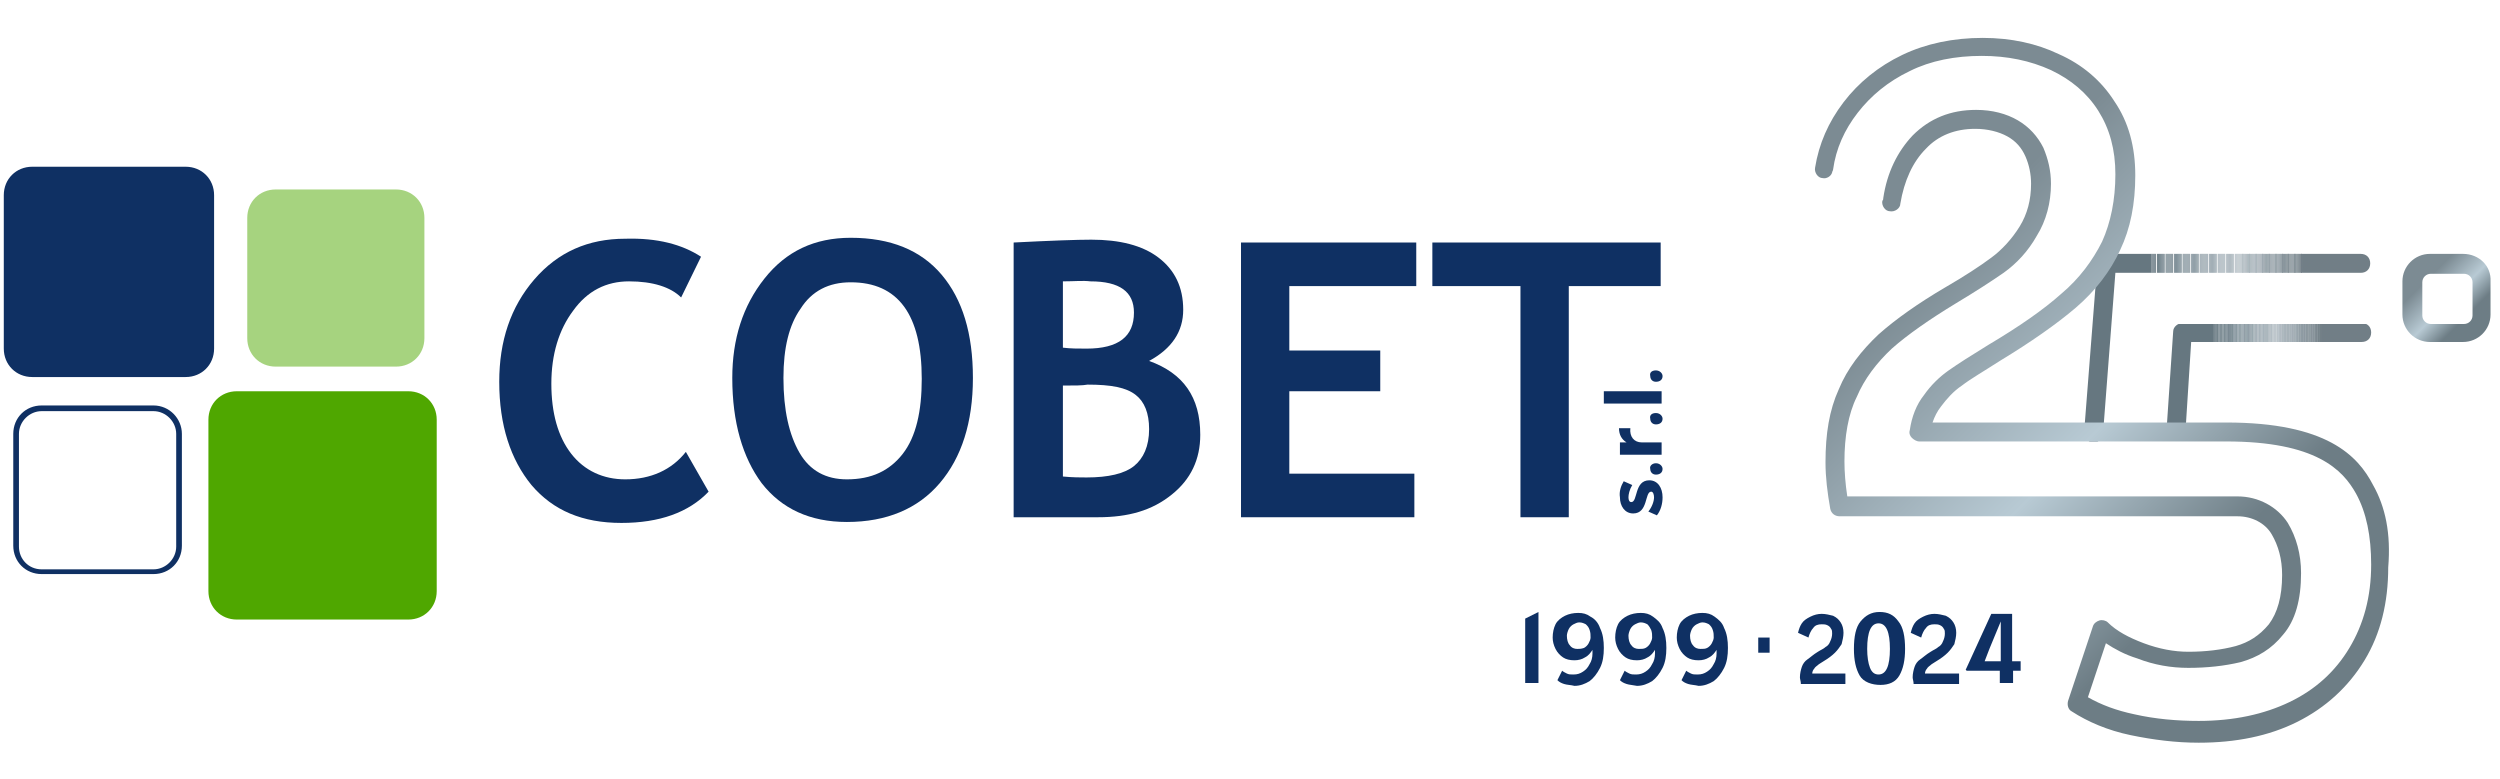 <?xml version="1.0" encoding="utf-8"?>
<!-- Generator: Adobe Illustrator 28.0.0, SVG Export Plug-In . SVG Version: 6.00 Build 0)  -->
<svg version="1.1" id="Primo_piano" xmlns="http://www.w3.org/2000/svg" xmlns:xlink="http://www.w3.org/1999/xlink" x="0px"
	 y="0px" viewBox="0 0 263.9 82.2" style="enable-background:new 0 0 263.9 82.2;" xml:space="preserve">
<style type="text/css">
	.st0{fill:#0F3063;}
	.st1{fill-rule:evenodd;clip-rule:evenodd;fill:#0F3063;}
	.st2{fill:#A6D37F;}
	.st3{fill:#4FA700;}
	.st4{clip-path:url(#SVGID_00000181061835212309272800000013209456128193811086_);fill:#667780;}
	.st5{clip-path:url(#SVGID_00000181061835212309272800000013209456128193811086_);fill:#677881;}
	.st6{clip-path:url(#SVGID_00000181061835212309272800000013209456128193811086_);fill:#687982;}
	.st7{clip-path:url(#SVGID_00000181061835212309272800000013209456128193811086_);fill:#697A83;}
	.st8{clip-path:url(#SVGID_00000181061835212309272800000013209456128193811086_);fill:#6A7B84;}
	.st9{clip-path:url(#SVGID_00000181061835212309272800000013209456128193811086_);fill:#6B7C85;}
	.st10{clip-path:url(#SVGID_00000181061835212309272800000013209456128193811086_);fill:#6C7D86;}
	.st11{clip-path:url(#SVGID_00000181061835212309272800000013209456128193811086_);fill:#6D7E87;}
	.st12{clip-path:url(#SVGID_00000181061835212309272800000013209456128193811086_);fill:#6E7F88;}
	.st13{clip-path:url(#SVGID_00000181061835212309272800000013209456128193811086_);fill:#6E8089;}
	.st14{clip-path:url(#SVGID_00000181061835212309272800000013209456128193811086_);fill:#6F8089;}
	.st15{clip-path:url(#SVGID_00000181061835212309272800000013209456128193811086_);fill:#70818A;}
	.st16{clip-path:url(#SVGID_00000181061835212309272800000013209456128193811086_);fill:#71828B;}
	.st17{clip-path:url(#SVGID_00000181061835212309272800000013209456128193811086_);fill:#72838C;}
	.st18{clip-path:url(#SVGID_00000181061835212309272800000013209456128193811086_);fill:#73848D;}
	.st19{clip-path:url(#SVGID_00000181061835212309272800000013209456128193811086_);fill:#74858E;}
	.st20{clip-path:url(#SVGID_00000181061835212309272800000013209456128193811086_);fill:#75868F;}
	.st21{clip-path:url(#SVGID_00000181061835212309272800000013209456128193811086_);fill:#768790;}
	.st22{clip-path:url(#SVGID_00000181061835212309272800000013209456128193811086_);fill:#778790;}
	.st23{clip-path:url(#SVGID_00000181061835212309272800000013209456128193811086_);fill:#788891;}
	.st24{clip-path:url(#SVGID_00000181061835212309272800000013209456128193811086_);fill:#798992;}
	.st25{clip-path:url(#SVGID_00000181061835212309272800000013209456128193811086_);fill:#7A8A93;}
	.st26{clip-path:url(#SVGID_00000181061835212309272800000013209456128193811086_);fill:#7A8B94;}
	.st27{clip-path:url(#SVGID_00000181061835212309272800000013209456128193811086_);fill:#7B8C95;}
	.st28{clip-path:url(#SVGID_00000181061835212309272800000013209456128193811086_);fill:#7C8D96;}
	.st29{clip-path:url(#SVGID_00000181061835212309272800000013209456128193811086_);fill:#7D8E97;}
	.st30{clip-path:url(#SVGID_00000181061835212309272800000013209456128193811086_);fill:#7E8E97;}
	.st31{clip-path:url(#SVGID_00000181061835212309272800000013209456128193811086_);fill:#7F8F98;}
	.st32{clip-path:url(#SVGID_00000181061835212309272800000013209456128193811086_);fill:#809099;}
	.st33{clip-path:url(#SVGID_00000181061835212309272800000013209456128193811086_);fill:#81919A;}
	.st34{clip-path:url(#SVGID_00000181061835212309272800000013209456128193811086_);fill:#82929B;}
	.st35{clip-path:url(#SVGID_00000181061835212309272800000013209456128193811086_);fill:#83939C;}
	.st36{clip-path:url(#SVGID_00000181061835212309272800000013209456128193811086_);fill:#84949D;}
	.st37{clip-path:url(#SVGID_00000181061835212309272800000013209456128193811086_);fill:#85959D;}
	.st38{clip-path:url(#SVGID_00000181061835212309272800000013209456128193811086_);fill:#86959E;}
	.st39{clip-path:url(#SVGID_00000181061835212309272800000013209456128193811086_);fill:#87969F;}
	.st40{clip-path:url(#SVGID_00000181061835212309272800000013209456128193811086_);fill:#8897A0;}
	.st41{clip-path:url(#SVGID_00000181061835212309272800000013209456128193811086_);fill:#8998A1;}
	.st42{clip-path:url(#SVGID_00000181061835212309272800000013209456128193811086_);fill:#8A99A2;}
	.st43{clip-path:url(#SVGID_00000181061835212309272800000013209456128193811086_);fill:#8B9AA3;}
	.st44{clip-path:url(#SVGID_00000181061835212309272800000013209456128193811086_);fill:#8C9BA4;}
	.st45{clip-path:url(#SVGID_00000181061835212309272800000013209456128193811086_);fill:#8D9CA4;}
	.st46{clip-path:url(#SVGID_00000181061835212309272800000013209456128193811086_);fill:#8E9DA5;}
	.st47{clip-path:url(#SVGID_00000181061835212309272800000013209456128193811086_);fill:#8F9EA6;}
	.st48{clip-path:url(#SVGID_00000181061835212309272800000013209456128193811086_);fill:#909EA7;}
	.st49{clip-path:url(#SVGID_00000181061835212309272800000013209456128193811086_);fill:#919FA8;}
	.st50{clip-path:url(#SVGID_00000181061835212309272800000013209456128193811086_);fill:#92A0A9;}
	.st51{clip-path:url(#SVGID_00000181061835212309272800000013209456128193811086_);fill:#93A1AA;}
	.st52{clip-path:url(#SVGID_00000181061835212309272800000013209456128193811086_);fill:#94A2AA;}
	.st53{clip-path:url(#SVGID_00000181061835212309272800000013209456128193811086_);fill:#95A3AB;}
	.st54{clip-path:url(#SVGID_00000181061835212309272800000013209456128193811086_);fill:#96A4AC;}
	.st55{clip-path:url(#SVGID_00000181061835212309272800000013209456128193811086_);fill:#97A5AD;}
	.st56{clip-path:url(#SVGID_00000181061835212309272800000013209456128193811086_);fill:#98A6AE;}
	.st57{clip-path:url(#SVGID_00000181061835212309272800000013209456128193811086_);fill:#99A7AF;}
	.st58{clip-path:url(#SVGID_00000181061835212309272800000013209456128193811086_);fill:#9AA7B0;}
	.st59{clip-path:url(#SVGID_00000181061835212309272800000013209456128193811086_);fill:#9BA8B0;}
	.st60{clip-path:url(#SVGID_00000181061835212309272800000013209456128193811086_);fill:#9CA9B1;}
	.st61{clip-path:url(#SVGID_00000181061835212309272800000013209456128193811086_);fill:#9DAAB2;}
	.st62{clip-path:url(#SVGID_00000181061835212309272800000013209456128193811086_);fill:#9EABB3;}
	.st63{clip-path:url(#SVGID_00000181061835212309272800000013209456128193811086_);fill:#9FACB4;}
	.st64{clip-path:url(#SVGID_00000181061835212309272800000013209456128193811086_);fill:#A0ADB4;}
	.st65{clip-path:url(#SVGID_00000181061835212309272800000013209456128193811086_);fill:#A1AEB5;}
	.st66{clip-path:url(#SVGID_00000181061835212309272800000013209456128193811086_);fill:#A2AFB6;}
	.st67{clip-path:url(#SVGID_00000181061835212309272800000013209456128193811086_);fill:#A3AFB7;}
	.st68{clip-path:url(#SVGID_00000181061835212309272800000013209456128193811086_);fill:#A4B0B8;}
	.st69{clip-path:url(#SVGID_00000181061835212309272800000013209456128193811086_);fill:#A5B1B9;}
	.st70{clip-path:url(#SVGID_00000181061835212309272800000013209456128193811086_);fill:#A6B2B9;}
	.st71{clip-path:url(#SVGID_00000181061835212309272800000013209456128193811086_);fill:#A7B3BA;}
	.st72{clip-path:url(#SVGID_00000181061835212309272800000013209456128193811086_);fill:#A8B4BB;}
	.st73{clip-path:url(#SVGID_00000181061835212309272800000013209456128193811086_);fill:#A9B5BC;}
	.st74{clip-path:url(#SVGID_00000181061835212309272800000013209456128193811086_);fill:#AAB6BD;}
	.st75{clip-path:url(#SVGID_00000181061835212309272800000013209456128193811086_);fill:#ABB6BD;}
	.st76{clip-path:url(#SVGID_00000181061835212309272800000013209456128193811086_);fill:#ACB7BE;}
	.st77{clip-path:url(#SVGID_00000181061835212309272800000013209456128193811086_);fill:#ADB8BF;}
	.st78{clip-path:url(#SVGID_00000181061835212309272800000013209456128193811086_);fill:#AEB9C0;}
	.st79{clip-path:url(#SVGID_00000181061835212309272800000013209456128193811086_);fill:#AFBAC1;}
	.st80{clip-path:url(#SVGID_00000181061835212309272800000013209456128193811086_);fill:#B0BBC1;}
	.st81{clip-path:url(#SVGID_00000181061835212309272800000013209456128193811086_);fill:#B1BCC2;}
	.st82{clip-path:url(#SVGID_00000181061835212309272800000013209456128193811086_);fill:#B2BCC3;}
	.st83{clip-path:url(#SVGID_00000181061835212309272800000013209456128193811086_);fill:#B3BDC4;}
	.st84{clip-path:url(#SVGID_00000181061835212309272800000013209456128193811086_);fill:#B4BEC5;}
	.st85{clip-path:url(#SVGID_00000181061835212309272800000013209456128193811086_);fill:#B5BFC5;}
	.st86{clip-path:url(#SVGID_00000181061835212309272800000013209456128193811086_);fill:#B2BDC3;}
	.st87{clip-path:url(#SVGID_00000181061835212309272800000013209456128193811086_);fill:#AFB9C0;}
	.st88{clip-path:url(#SVGID_00000181061835212309272800000013209456128193811086_);fill:#AEB8BF;}
	.st89{clip-path:url(#SVGID_00000181061835212309272800000013209456128193811086_);fill:#ADB8BE;}
	.st90{clip-path:url(#SVGID_00000181061835212309272800000013209456128193811086_);fill:#ACB7BD;}
	.st91{clip-path:url(#SVGID_00000181061835212309272800000013209456128193811086_);fill:#AAB5BC;}
	.st92{clip-path:url(#SVGID_00000181061835212309272800000013209456128193811086_);fill:#A9B4BB;}
	.st93{clip-path:url(#SVGID_00000181061835212309272800000013209456128193811086_);fill:#A8B4BA;}
	.st94{clip-path:url(#SVGID_00000181061835212309272800000013209456128193811086_);fill:#A8B3B9;}
	.st95{clip-path:url(#SVGID_00000181061835212309272800000013209456128193811086_);fill:#A7B2B9;}
	.st96{clip-path:url(#SVGID_00000181061835212309272800000013209456128193811086_);fill:#A6B1B8;}
	.st97{clip-path:url(#SVGID_00000181061835212309272800000013209456128193811086_);fill:#A5B0B7;}
	.st98{clip-path:url(#SVGID_00000181061835212309272800000013209456128193811086_);fill:#A4AFB6;}
	.st99{clip-path:url(#SVGID_00000181061835212309272800000013209456128193811086_);fill:#A3AFB5;}
	.st100{clip-path:url(#SVGID_00000181061835212309272800000013209456128193811086_);fill:#A2AEB5;}
	.st101{clip-path:url(#SVGID_00000181061835212309272800000013209456128193811086_);fill:#A1ADB4;}
	.st102{clip-path:url(#SVGID_00000181061835212309272800000013209456128193811086_);fill:#A0ACB3;}
	.st103{clip-path:url(#SVGID_00000181061835212309272800000013209456128193811086_);fill:#A0ABB2;}
	.st104{clip-path:url(#SVGID_00000181061835212309272800000013209456128193811086_);fill:#9FAAB1;}
	.st105{clip-path:url(#SVGID_00000181061835212309272800000013209456128193811086_);fill:#9EA9B1;}
	.st106{clip-path:url(#SVGID_00000181061835212309272800000013209456128193811086_);fill:#9DA9B0;}
	.st107{clip-path:url(#SVGID_00000181061835212309272800000013209456128193811086_);fill:#9CA8AF;}
	.st108{clip-path:url(#SVGID_00000181061835212309272800000013209456128193811086_);fill:#9BA7AE;}
	.st109{clip-path:url(#SVGID_00000181061835212309272800000013209456128193811086_);fill:#9AA6AD;}
	.st110{clip-path:url(#SVGID_00000181061835212309272800000013209456128193811086_);fill:#99A5AC;}
	.st111{clip-path:url(#SVGID_00000181061835212309272800000013209456128193811086_);fill:#98A4AB;}
	.st112{clip-path:url(#SVGID_00000181061835212309272800000013209456128193811086_);fill:#97A3AB;}
	.st113{clip-path:url(#SVGID_00000181061835212309272800000013209456128193811086_);fill:#96A3AA;}
	.st114{clip-path:url(#SVGID_00000181061835212309272800000013209456128193811086_);fill:#96A2A9;}
	.st115{clip-path:url(#SVGID_00000181061835212309272800000013209456128193811086_);fill:#95A1A8;}
	.st116{clip-path:url(#SVGID_00000181061835212309272800000013209456128193811086_);fill:#94A0A7;}
	.st117{clip-path:url(#SVGID_00000181061835212309272800000013209456128193811086_);fill:#939FA6;}
	.st118{clip-path:url(#SVGID_00000181061835212309272800000013209456128193811086_);fill:#929EA5;}
	.st119{clip-path:url(#SVGID_00000181061835212309272800000013209456128193811086_);fill:#919DA5;}
	.st120{clip-path:url(#SVGID_00000181061835212309272800000013209456128193811086_);fill:#909CA4;}
	.st121{clip-path:url(#SVGID_00000181061835212309272800000013209456128193811086_);fill:#8F9CA3;}
	.st122{clip-path:url(#SVGID_00000181061835212309272800000013209456128193811086_);fill:#8E9BA2;}
	.st123{clip-path:url(#SVGID_00000181061835212309272800000013209456128193811086_);fill:#8D9AA1;}
	.st124{clip-path:url(#SVGID_00000181061835212309272800000013209456128193811086_);fill:#8C99A0;}
	.st125{clip-path:url(#SVGID_00000181061835212309272800000013209456128193811086_);fill:#8B989F;}
	.st126{clip-path:url(#SVGID_00000181061835212309272800000013209456128193811086_);fill:#8B979F;}
	.st127{clip-path:url(#SVGID_00000181061835212309272800000013209456128193811086_);fill:#8A969E;}
	.st128{clip-path:url(#SVGID_00000181061835212309272800000013209456128193811086_);fill:#89969D;}
	.st129{clip-path:url(#SVGID_00000181061835212309272800000013209456128193811086_);fill:#88959C;}
	.st130{clip-path:url(#SVGID_00000181061835212309272800000013209456128193811086_);fill:#87949B;}
	.st131{clip-path:url(#SVGID_00000181061835212309272800000013209456128193811086_);fill:#86939A;}
	.st132{clip-path:url(#SVGID_00000181061835212309272800000013209456128193811086_);fill:#859299;}
	.st133{clip-path:url(#SVGID_00000181061835212309272800000013209456128193811086_);fill:#849199;}
	.st134{clip-path:url(#SVGID_00000181061835212309272800000013209456128193811086_);fill:#839098;}
	.st135{clip-path:url(#SVGID_00000181061835212309272800000013209456128193811086_);fill:#829097;}
	.st136{clip-path:url(#SVGID_00000181061835212309272800000013209456128193811086_);fill:#828F96;}
	.st137{clip-path:url(#SVGID_00000181061835212309272800000013209456128193811086_);fill:#818E95;}
	.st138{clip-path:url(#SVGID_00000181061835212309272800000013209456128193811086_);fill:#808D94;}
	.st139{clip-path:url(#SVGID_00000181061835212309272800000013209456128193811086_);fill:#7F8C93;}
	.st140{clip-path:url(#SVGID_00000181061835212309272800000013209456128193811086_);fill:#7E8B93;}
	.st141{clip-path:url(#SVGID_00000181061835212309272800000013209456128193811086_);fill:#7D8A92;}
	.st142{clip-path:url(#SVGID_00000181061835212309272800000013209456128193811086_);fill:#7C8A91;}
	.st143{clip-path:url(#SVGID_00000181061835212309272800000013209456128193811086_);fill:#7B8990;}
	.st144{clip-path:url(#SVGID_00000181061835212309272800000013209456128193811086_);fill:#7B888F;}
	.st145{clip-path:url(#SVGID_00000181061835212309272800000013209456128193811086_);fill:#7A878E;}
	.st146{clip-path:url(#SVGID_00000181061835212309272800000013209456128193811086_);fill:#79868D;}
	.st147{clip-path:url(#SVGID_00000181061835212309272800000013209456128193811086_);fill:#78858D;}
	.st148{clip-path:url(#SVGID_00000181061835212309272800000013209456128193811086_);fill:#77848C;}
	.st149{clip-path:url(#SVGID_00000181061835212309272800000013209456128193811086_);fill:#76848B;}
	.st150{clip-path:url(#SVGID_00000181061835212309272800000013209456128193811086_);fill:#75838A;}
	.st151{clip-path:url(#SVGID_00000181061835212309272800000013209456128193811086_);fill:#748289;}
	.st152{clip-path:url(#SVGID_00000181061835212309272800000013209456128193811086_);fill:#748188;}
	.st153{clip-path:url(#SVGID_00000181061835212309272800000013209456128193811086_);fill:#738087;}
	.st154{clip-path:url(#SVGID_00000181061835212309272800000013209456128193811086_);fill:#727F86;}
	.st155{clip-path:url(#SVGID_00000181061835212309272800000013209456128193811086_);fill:#717E86;}
	.st156{clip-path:url(#SVGID_00000060717189110528324690000017435128498521931685_);fill:#667780;}
	.st157{clip-path:url(#SVGID_00000060717189110528324690000017435128498521931685_);fill:#677881;}
	.st158{clip-path:url(#SVGID_00000060717189110528324690000017435128498521931685_);fill:#687982;}
	.st159{clip-path:url(#SVGID_00000060717189110528324690000017435128498521931685_);fill:#697A83;}
	.st160{clip-path:url(#SVGID_00000060717189110528324690000017435128498521931685_);fill:#6A7B84;}
	.st161{clip-path:url(#SVGID_00000060717189110528324690000017435128498521931685_);fill:#6B7C85;}
	.st162{clip-path:url(#SVGID_00000060717189110528324690000017435128498521931685_);fill:#6C7D86;}
	.st163{clip-path:url(#SVGID_00000060717189110528324690000017435128498521931685_);fill:#6D7E87;}
	.st164{clip-path:url(#SVGID_00000060717189110528324690000017435128498521931685_);fill:#6E7F88;}
	.st165{clip-path:url(#SVGID_00000060717189110528324690000017435128498521931685_);fill:#6E8089;}
	.st166{clip-path:url(#SVGID_00000060717189110528324690000017435128498521931685_);fill:#6F8089;}
	.st167{clip-path:url(#SVGID_00000060717189110528324690000017435128498521931685_);fill:#70818A;}
	.st168{clip-path:url(#SVGID_00000060717189110528324690000017435128498521931685_);fill:#71828B;}
	.st169{clip-path:url(#SVGID_00000060717189110528324690000017435128498521931685_);fill:#72838C;}
	.st170{clip-path:url(#SVGID_00000060717189110528324690000017435128498521931685_);fill:#73848D;}
	.st171{clip-path:url(#SVGID_00000060717189110528324690000017435128498521931685_);fill:#74858E;}
	.st172{clip-path:url(#SVGID_00000060717189110528324690000017435128498521931685_);fill:#75868F;}
	.st173{clip-path:url(#SVGID_00000060717189110528324690000017435128498521931685_);fill:#768790;}
	.st174{clip-path:url(#SVGID_00000060717189110528324690000017435128498521931685_);fill:#778790;}
	.st175{clip-path:url(#SVGID_00000060717189110528324690000017435128498521931685_);fill:#788891;}
	.st176{clip-path:url(#SVGID_00000060717189110528324690000017435128498521931685_);fill:#798992;}
	.st177{clip-path:url(#SVGID_00000060717189110528324690000017435128498521931685_);fill:#7A8A93;}
	.st178{clip-path:url(#SVGID_00000060717189110528324690000017435128498521931685_);fill:#7A8B94;}
	.st179{clip-path:url(#SVGID_00000060717189110528324690000017435128498521931685_);fill:#7B8C95;}
	.st180{clip-path:url(#SVGID_00000060717189110528324690000017435128498521931685_);fill:#7C8D96;}
	.st181{clip-path:url(#SVGID_00000060717189110528324690000017435128498521931685_);fill:#7D8E97;}
	.st182{clip-path:url(#SVGID_00000060717189110528324690000017435128498521931685_);fill:#7E8E97;}
	.st183{clip-path:url(#SVGID_00000060717189110528324690000017435128498521931685_);fill:#7F8F98;}
	.st184{clip-path:url(#SVGID_00000060717189110528324690000017435128498521931685_);fill:#809099;}
	.st185{clip-path:url(#SVGID_00000060717189110528324690000017435128498521931685_);fill:#81919A;}
	.st186{clip-path:url(#SVGID_00000060717189110528324690000017435128498521931685_);fill:#82929B;}
	.st187{clip-path:url(#SVGID_00000060717189110528324690000017435128498521931685_);fill:#83939C;}
	.st188{clip-path:url(#SVGID_00000060717189110528324690000017435128498521931685_);fill:#84949D;}
	.st189{clip-path:url(#SVGID_00000060717189110528324690000017435128498521931685_);fill:#85959D;}
	.st190{clip-path:url(#SVGID_00000060717189110528324690000017435128498521931685_);fill:#86959E;}
	.st191{clip-path:url(#SVGID_00000060717189110528324690000017435128498521931685_);fill:#87969F;}
	.st192{clip-path:url(#SVGID_00000060717189110528324690000017435128498521931685_);fill:#8897A0;}
	.st193{clip-path:url(#SVGID_00000060717189110528324690000017435128498521931685_);fill:#8998A1;}
	.st194{clip-path:url(#SVGID_00000060717189110528324690000017435128498521931685_);fill:#8A99A2;}
	.st195{clip-path:url(#SVGID_00000060717189110528324690000017435128498521931685_);fill:#8B9AA3;}
	.st196{clip-path:url(#SVGID_00000060717189110528324690000017435128498521931685_);fill:#8C9BA4;}
	.st197{clip-path:url(#SVGID_00000060717189110528324690000017435128498521931685_);fill:#8D9CA4;}
	.st198{clip-path:url(#SVGID_00000060717189110528324690000017435128498521931685_);fill:#8E9DA5;}
	.st199{clip-path:url(#SVGID_00000060717189110528324690000017435128498521931685_);fill:#8F9EA6;}
	.st200{clip-path:url(#SVGID_00000060717189110528324690000017435128498521931685_);fill:#909EA7;}
	.st201{clip-path:url(#SVGID_00000060717189110528324690000017435128498521931685_);fill:#919FA8;}
	.st202{clip-path:url(#SVGID_00000060717189110528324690000017435128498521931685_);fill:#92A0A9;}
	.st203{clip-path:url(#SVGID_00000060717189110528324690000017435128498521931685_);fill:#93A1AA;}
	.st204{clip-path:url(#SVGID_00000060717189110528324690000017435128498521931685_);fill:#94A2AA;}
	.st205{clip-path:url(#SVGID_00000060717189110528324690000017435128498521931685_);fill:#95A3AB;}
	.st206{clip-path:url(#SVGID_00000060717189110528324690000017435128498521931685_);fill:#96A4AC;}
	.st207{clip-path:url(#SVGID_00000060717189110528324690000017435128498521931685_);fill:#97A5AD;}
	.st208{clip-path:url(#SVGID_00000060717189110528324690000017435128498521931685_);fill:#98A6AE;}
	.st209{clip-path:url(#SVGID_00000060717189110528324690000017435128498521931685_);fill:#99A7AF;}
	.st210{clip-path:url(#SVGID_00000060717189110528324690000017435128498521931685_);fill:#9AA7B0;}
	.st211{clip-path:url(#SVGID_00000060717189110528324690000017435128498521931685_);fill:#9BA8B0;}
	.st212{clip-path:url(#SVGID_00000060717189110528324690000017435128498521931685_);fill:#9CA9B1;}
	.st213{clip-path:url(#SVGID_00000060717189110528324690000017435128498521931685_);fill:#9DAAB2;}
	.st214{clip-path:url(#SVGID_00000060717189110528324690000017435128498521931685_);fill:#9EABB3;}
	.st215{clip-path:url(#SVGID_00000060717189110528324690000017435128498521931685_);fill:#9FACB4;}
	.st216{clip-path:url(#SVGID_00000060717189110528324690000017435128498521931685_);fill:#A0ADB4;}
	.st217{clip-path:url(#SVGID_00000060717189110528324690000017435128498521931685_);fill:#A1AEB5;}
	.st218{clip-path:url(#SVGID_00000060717189110528324690000017435128498521931685_);fill:#A2AFB6;}
	.st219{clip-path:url(#SVGID_00000060717189110528324690000017435128498521931685_);fill:#A3AFB7;}
	.st220{clip-path:url(#SVGID_00000060717189110528324690000017435128498521931685_);fill:#A4B0B8;}
	.st221{clip-path:url(#SVGID_00000060717189110528324690000017435128498521931685_);fill:#A5B1B9;}
	.st222{clip-path:url(#SVGID_00000060717189110528324690000017435128498521931685_);fill:#A6B2B9;}
	.st223{clip-path:url(#SVGID_00000060717189110528324690000017435128498521931685_);fill:#A7B3BA;}
	.st224{clip-path:url(#SVGID_00000060717189110528324690000017435128498521931685_);fill:#A8B4BB;}
	.st225{clip-path:url(#SVGID_00000060717189110528324690000017435128498521931685_);fill:#A9B5BC;}
	.st226{clip-path:url(#SVGID_00000060717189110528324690000017435128498521931685_);fill:#AAB6BD;}
	.st227{clip-path:url(#SVGID_00000060717189110528324690000017435128498521931685_);fill:#ABB6BD;}
	.st228{clip-path:url(#SVGID_00000060717189110528324690000017435128498521931685_);fill:#ACB7BE;}
	.st229{clip-path:url(#SVGID_00000060717189110528324690000017435128498521931685_);fill:#ADB8BF;}
	.st230{clip-path:url(#SVGID_00000060717189110528324690000017435128498521931685_);fill:#AEB9C0;}
	.st231{clip-path:url(#SVGID_00000060717189110528324690000017435128498521931685_);fill:#AFBAC1;}
	.st232{clip-path:url(#SVGID_00000060717189110528324690000017435128498521931685_);fill:#B0BBC1;}
	.st233{clip-path:url(#SVGID_00000060717189110528324690000017435128498521931685_);fill:#B1BCC2;}
	.st234{clip-path:url(#SVGID_00000060717189110528324690000017435128498521931685_);fill:#B2BCC3;}
	.st235{clip-path:url(#SVGID_00000060717189110528324690000017435128498521931685_);fill:#B3BDC4;}
	.st236{clip-path:url(#SVGID_00000060717189110528324690000017435128498521931685_);fill:#B4BEC5;}
	.st237{clip-path:url(#SVGID_00000060717189110528324690000017435128498521931685_);fill:#B5BFC5;}
	.st238{clip-path:url(#SVGID_00000060717189110528324690000017435128498521931685_);fill:#B2BDC3;}
	.st239{clip-path:url(#SVGID_00000060717189110528324690000017435128498521931685_);fill:#AFB9C0;}
	.st240{clip-path:url(#SVGID_00000060717189110528324690000017435128498521931685_);fill:#AEB8BF;}
	.st241{clip-path:url(#SVGID_00000060717189110528324690000017435128498521931685_);fill:#ADB8BE;}
	.st242{clip-path:url(#SVGID_00000060717189110528324690000017435128498521931685_);fill:#ACB7BD;}
	.st243{clip-path:url(#SVGID_00000060717189110528324690000017435128498521931685_);fill:#AAB5BC;}
	.st244{clip-path:url(#SVGID_00000060717189110528324690000017435128498521931685_);fill:#A9B4BB;}
	.st245{clip-path:url(#SVGID_00000060717189110528324690000017435128498521931685_);fill:#A8B4BA;}
	.st246{clip-path:url(#SVGID_00000060717189110528324690000017435128498521931685_);fill:#A8B3B9;}
	.st247{clip-path:url(#SVGID_00000060717189110528324690000017435128498521931685_);fill:#A7B2B9;}
	.st248{clip-path:url(#SVGID_00000060717189110528324690000017435128498521931685_);fill:#A6B1B8;}
	.st249{clip-path:url(#SVGID_00000060717189110528324690000017435128498521931685_);fill:#A5B0B7;}
	.st250{clip-path:url(#SVGID_00000060717189110528324690000017435128498521931685_);fill:#A4AFB6;}
	.st251{clip-path:url(#SVGID_00000060717189110528324690000017435128498521931685_);fill:#A3AFB5;}
	.st252{clip-path:url(#SVGID_00000060717189110528324690000017435128498521931685_);fill:#A2AEB5;}
	.st253{clip-path:url(#SVGID_00000060717189110528324690000017435128498521931685_);fill:#A1ADB4;}
	.st254{clip-path:url(#SVGID_00000060717189110528324690000017435128498521931685_);fill:#A0ACB3;}
	.st255{clip-path:url(#SVGID_00000060717189110528324690000017435128498521931685_);fill:#A0ABB2;}
	.st256{clip-path:url(#SVGID_00000060717189110528324690000017435128498521931685_);fill:#9FAAB1;}
	.st257{clip-path:url(#SVGID_00000060717189110528324690000017435128498521931685_);fill:#9EA9B1;}
	.st258{clip-path:url(#SVGID_00000060717189110528324690000017435128498521931685_);fill:#9DA9B0;}
	.st259{clip-path:url(#SVGID_00000060717189110528324690000017435128498521931685_);fill:#9CA8AF;}
	.st260{clip-path:url(#SVGID_00000060717189110528324690000017435128498521931685_);fill:#9BA7AE;}
	.st261{clip-path:url(#SVGID_00000060717189110528324690000017435128498521931685_);fill:#9AA6AD;}
	.st262{clip-path:url(#SVGID_00000060717189110528324690000017435128498521931685_);fill:#99A5AC;}
	.st263{clip-path:url(#SVGID_00000060717189110528324690000017435128498521931685_);fill:#98A4AB;}
	.st264{clip-path:url(#SVGID_00000060717189110528324690000017435128498521931685_);fill:#97A3AB;}
	.st265{clip-path:url(#SVGID_00000060717189110528324690000017435128498521931685_);fill:#96A3AA;}
	.st266{clip-path:url(#SVGID_00000060717189110528324690000017435128498521931685_);fill:#96A2A9;}
	.st267{clip-path:url(#SVGID_00000060717189110528324690000017435128498521931685_);fill:#95A1A8;}
	.st268{clip-path:url(#SVGID_00000060717189110528324690000017435128498521931685_);fill:#94A0A7;}
	.st269{clip-path:url(#SVGID_00000060717189110528324690000017435128498521931685_);fill:#939FA6;}
	.st270{clip-path:url(#SVGID_00000060717189110528324690000017435128498521931685_);fill:#929EA5;}
	.st271{clip-path:url(#SVGID_00000060717189110528324690000017435128498521931685_);fill:#919DA5;}
	.st272{clip-path:url(#SVGID_00000060717189110528324690000017435128498521931685_);fill:#909CA4;}
	.st273{clip-path:url(#SVGID_00000060717189110528324690000017435128498521931685_);fill:#8F9CA3;}
	.st274{clip-path:url(#SVGID_00000060717189110528324690000017435128498521931685_);fill:#8E9BA2;}
	.st275{clip-path:url(#SVGID_00000060717189110528324690000017435128498521931685_);fill:#8D9AA1;}
	.st276{clip-path:url(#SVGID_00000060717189110528324690000017435128498521931685_);fill:#8C99A0;}
	.st277{clip-path:url(#SVGID_00000060717189110528324690000017435128498521931685_);fill:#8B989F;}
	.st278{clip-path:url(#SVGID_00000060717189110528324690000017435128498521931685_);fill:#8B979F;}
	.st279{clip-path:url(#SVGID_00000060717189110528324690000017435128498521931685_);fill:#8A969E;}
	.st280{clip-path:url(#SVGID_00000060717189110528324690000017435128498521931685_);fill:#89969D;}
	.st281{clip-path:url(#SVGID_00000060717189110528324690000017435128498521931685_);fill:#88959C;}
	.st282{clip-path:url(#SVGID_00000060717189110528324690000017435128498521931685_);fill:#87949B;}
	.st283{clip-path:url(#SVGID_00000060717189110528324690000017435128498521931685_);fill:#86939A;}
	.st284{clip-path:url(#SVGID_00000060717189110528324690000017435128498521931685_);fill:#859299;}
	.st285{clip-path:url(#SVGID_00000060717189110528324690000017435128498521931685_);fill:#849199;}
	.st286{clip-path:url(#SVGID_00000060717189110528324690000017435128498521931685_);fill:#839098;}
	.st287{clip-path:url(#SVGID_00000060717189110528324690000017435128498521931685_);fill:#829097;}
	.st288{clip-path:url(#SVGID_00000060717189110528324690000017435128498521931685_);fill:#828F96;}
	.st289{clip-path:url(#SVGID_00000060717189110528324690000017435128498521931685_);fill:#818E95;}
	.st290{clip-path:url(#SVGID_00000060717189110528324690000017435128498521931685_);fill:#808D94;}
	.st291{clip-path:url(#SVGID_00000060717189110528324690000017435128498521931685_);fill:#7F8C93;}
	.st292{clip-path:url(#SVGID_00000060717189110528324690000017435128498521931685_);fill:#7E8B93;}
	.st293{clip-path:url(#SVGID_00000060717189110528324690000017435128498521931685_);fill:#7D8A92;}
	.st294{clip-path:url(#SVGID_00000060717189110528324690000017435128498521931685_);fill:#7C8A91;}
	.st295{clip-path:url(#SVGID_00000060717189110528324690000017435128498521931685_);fill:#7B8990;}
	.st296{clip-path:url(#SVGID_00000060717189110528324690000017435128498521931685_);fill:#7B888F;}
	.st297{clip-path:url(#SVGID_00000060717189110528324690000017435128498521931685_);fill:#7A878E;}
	.st298{clip-path:url(#SVGID_00000060717189110528324690000017435128498521931685_);fill:#79868D;}
	.st299{clip-path:url(#SVGID_00000060717189110528324690000017435128498521931685_);fill:#78858D;}
	.st300{clip-path:url(#SVGID_00000060717189110528324690000017435128498521931685_);fill:#77848C;}
	.st301{clip-path:url(#SVGID_00000060717189110528324690000017435128498521931685_);fill:#76848B;}
	.st302{clip-path:url(#SVGID_00000060717189110528324690000017435128498521931685_);fill:#75838A;}
	.st303{clip-path:url(#SVGID_00000060717189110528324690000017435128498521931685_);fill:#748289;}
	.st304{clip-path:url(#SVGID_00000060717189110528324690000017435128498521931685_);fill:#748188;}
	.st305{clip-path:url(#SVGID_00000060717189110528324690000017435128498521931685_);fill:#738087;}
	.st306{clip-path:url(#SVGID_00000060717189110528324690000017435128498521931685_);fill:#727F86;}
	.st307{clip-path:url(#SVGID_00000060717189110528324690000017435128498521931685_);fill:#717E86;}
	.st308{fill:url(#SVGID_00000142161905872674698610000008272219132407188363_);}
	.st309{fill:url(#SVGID_00000152254326564358610590000007479794774133904518_);}
</style>
<g>
	<g>
		<path class="st0" d="M161,65.3l1.4-0.7v7.5H161V65.3z"/>
		<path class="st0" d="M165.1,72.2c-0.3-0.1-0.5-0.2-0.7-0.4l0.5-1c0.1,0.1,0.3,0.2,0.5,0.3c0.2,0.1,0.4,0.1,0.7,0.1
			c0.4,0,0.7-0.1,1-0.3c0.3-0.2,0.5-0.4,0.7-0.8c0.2-0.3,0.3-0.7,0.3-1.1c0-0.1,0-0.2,0-0.4c-0.2,0.3-0.4,0.6-0.8,0.8
			c-0.3,0.2-0.7,0.3-1.1,0.3c-0.5,0-0.9-0.1-1.2-0.3c-0.3-0.2-0.6-0.5-0.8-0.9c-0.2-0.4-0.3-0.8-0.3-1.2c0-0.5,0.1-1,0.3-1.4
			c0.2-0.4,0.6-0.7,1-0.9c0.4-0.2,0.9-0.3,1.4-0.3c0.5,0,0.9,0.1,1.3,0.4c0.4,0.2,0.8,0.6,1,1.2c0.3,0.6,0.4,1.3,0.4,2.1
			c0,0.8-0.1,1.5-0.4,2.1c-0.3,0.6-0.7,1.1-1.1,1.4c-0.5,0.3-1,0.5-1.6,0.5C165.8,72.3,165.4,72.3,165.1,72.2z M167.2,68.4
			c0.2-0.1,0.4-0.3,0.5-0.5c0.1-0.2,0.2-0.4,0.2-0.6c0-0.3,0-0.5-0.1-0.8s-0.2-0.4-0.4-0.6c-0.2-0.1-0.4-0.2-0.7-0.2
			c-0.2,0-0.4,0.1-0.6,0.2c-0.2,0.1-0.4,0.3-0.5,0.5s-0.2,0.5-0.2,0.7c0,0.4,0.1,0.8,0.3,1c0.2,0.3,0.5,0.4,0.8,0.4
			C166.7,68.5,166.9,68.5,167.2,68.4z"/>
		<path class="st0" d="M171.7,72.2c-0.3-0.1-0.5-0.2-0.7-0.4l0.5-1c0.1,0.1,0.3,0.2,0.5,0.3c0.2,0.1,0.4,0.1,0.7,0.1
			c0.4,0,0.7-0.1,1-0.3c0.3-0.2,0.5-0.4,0.7-0.8c0.2-0.3,0.3-0.7,0.3-1.1c0-0.1,0-0.2,0-0.4c-0.2,0.3-0.4,0.6-0.8,0.8
			c-0.3,0.2-0.7,0.3-1.1,0.3c-0.5,0-0.9-0.1-1.2-0.3c-0.3-0.2-0.6-0.5-0.8-0.9c-0.2-0.4-0.3-0.8-0.3-1.2c0-0.5,0.1-1,0.3-1.4
			c0.2-0.4,0.6-0.7,1-0.9c0.4-0.2,0.9-0.3,1.4-0.3c0.5,0,0.9,0.1,1.3,0.4s0.8,0.6,1,1.2c0.3,0.6,0.4,1.3,0.4,2.1
			c0,0.8-0.1,1.5-0.4,2.1c-0.3,0.6-0.7,1.1-1.1,1.4c-0.5,0.3-1,0.5-1.6,0.5C172.3,72.3,172,72.3,171.7,72.2z M173.7,68.4
			c0.2-0.1,0.4-0.3,0.5-0.5c0.1-0.2,0.2-0.4,0.2-0.6c0-0.3,0-0.5-0.1-0.8c-0.1-0.2-0.2-0.4-0.4-0.6c-0.2-0.1-0.4-0.2-0.7-0.2
			c-0.2,0-0.4,0.1-0.6,0.2c-0.2,0.1-0.4,0.3-0.5,0.5c-0.1,0.2-0.2,0.5-0.2,0.7c0,0.4,0.1,0.8,0.3,1c0.2,0.3,0.5,0.4,0.8,0.4
			C173.3,68.5,173.5,68.5,173.7,68.4z"/>
		<path class="st0" d="M178.2,72.2c-0.3-0.1-0.5-0.2-0.7-0.4l0.5-1c0.1,0.1,0.3,0.2,0.5,0.3c0.2,0.1,0.4,0.1,0.7,0.1
			c0.4,0,0.7-0.1,1-0.3c0.3-0.2,0.5-0.4,0.7-0.8c0.2-0.3,0.3-0.7,0.3-1.1c0-0.1,0-0.2,0-0.4c-0.2,0.3-0.4,0.6-0.8,0.8
			c-0.3,0.2-0.7,0.3-1.1,0.3c-0.5,0-0.9-0.1-1.2-0.3c-0.3-0.2-0.6-0.5-0.8-0.9c-0.2-0.4-0.3-0.8-0.3-1.2c0-0.5,0.1-1,0.3-1.4
			c0.2-0.4,0.6-0.7,1-0.9c0.4-0.2,0.9-0.3,1.4-0.3c0.5,0,0.9,0.1,1.3,0.4s0.8,0.6,1,1.2c0.3,0.6,0.4,1.3,0.4,2.1
			c0,0.8-0.1,1.5-0.4,2.1c-0.3,0.6-0.7,1.1-1.1,1.4c-0.5,0.3-1,0.5-1.6,0.5C178.9,72.3,178.5,72.3,178.2,72.2z M180.2,68.4
			c0.2-0.1,0.4-0.3,0.5-0.5c0.1-0.2,0.2-0.4,0.2-0.6c0-0.3,0-0.5-0.1-0.8s-0.2-0.4-0.4-0.6c-0.2-0.1-0.4-0.2-0.7-0.2
			c-0.2,0-0.4,0.1-0.6,0.2c-0.2,0.1-0.4,0.3-0.5,0.5c-0.1,0.2-0.2,0.5-0.2,0.7c0,0.4,0.1,0.8,0.3,1c0.2,0.3,0.5,0.4,0.8,0.4
			C179.8,68.5,180,68.5,180.2,68.4z"/>
		<path class="st0" d="M185.6,67.3h1.2v1.6h-1.2V67.3z"/>
		<path class="st0" d="M194.8,71v1.2h-4.7c0-0.3-0.1-0.5-0.1-0.7c0-0.4,0.1-0.8,0.2-1.1c0.1-0.3,0.3-0.6,0.6-0.8
			c0.3-0.2,0.6-0.5,1.1-0.8c0.3-0.2,0.6-0.3,0.8-0.5c0.2-0.1,0.4-0.3,0.5-0.6c0.1-0.2,0.2-0.5,0.2-0.8c0-0.2,0-0.4-0.1-0.5
			c-0.1-0.2-0.2-0.3-0.4-0.4c-0.2-0.1-0.4-0.1-0.6-0.1c-0.4,0-0.7,0.1-0.9,0.4c-0.2,0.2-0.4,0.6-0.5,1l-1.1-0.5
			c0.1-0.4,0.2-0.7,0.4-1s0.5-0.5,0.9-0.7c0.4-0.2,0.8-0.3,1.2-0.3c0.4,0,0.8,0.1,1.2,0.2c0.4,0.2,0.6,0.4,0.8,0.7
			c0.2,0.3,0.3,0.7,0.3,1.1c0,0.4-0.1,0.8-0.2,1.2c-0.2,0.3-0.4,0.6-0.7,0.9c-0.3,0.3-0.7,0.6-1.2,0.9c-0.3,0.2-0.5,0.3-0.6,0.4
			c-0.1,0.1-0.3,0.2-0.4,0.4c-0.1,0.1-0.2,0.3-0.2,0.5H194.8z"/>
		<path class="st0" d="M196.3,71.3c-0.4-0.7-0.6-1.6-0.6-2.8c0-1.3,0.2-2.3,0.7-2.9c0.5-0.6,1.1-1,2-1s1.5,0.3,2,1
			c0.5,0.6,0.7,1.6,0.7,2.9c0,1.2-0.2,2.1-0.6,2.8c-0.4,0.7-1.1,1-2,1S196.7,72,196.3,71.3z M199.5,68.5c0-1.8-0.4-2.7-1.2-2.7
			c-0.8,0-1.2,0.9-1.2,2.7c0,0.8,0.1,1.5,0.3,2c0.2,0.5,0.5,0.7,0.9,0.7C199.1,71.2,199.5,70.3,199.5,68.5z"/>
		<path class="st0" d="M206.8,71v1.2H202c0-0.3-0.1-0.5-0.1-0.7c0-0.4,0.1-0.8,0.2-1.1c0.1-0.3,0.3-0.6,0.6-0.8
			c0.3-0.2,0.6-0.5,1.1-0.8c0.3-0.2,0.6-0.3,0.8-0.5c0.2-0.1,0.4-0.3,0.5-0.6c0.1-0.2,0.2-0.5,0.2-0.8c0-0.2,0-0.4-0.1-0.5
			c-0.1-0.2-0.2-0.3-0.4-0.4c-0.2-0.1-0.4-0.1-0.6-0.1c-0.4,0-0.7,0.1-0.9,0.4c-0.2,0.2-0.4,0.6-0.5,1l-1.1-0.5
			c0.1-0.4,0.2-0.7,0.4-1s0.5-0.5,0.9-0.7c0.4-0.2,0.8-0.3,1.2-0.3c0.4,0,0.8,0.1,1.2,0.2c0.4,0.2,0.6,0.4,0.8,0.7
			c0.2,0.3,0.3,0.7,0.3,1.1c0,0.4-0.1,0.8-0.2,1.2c-0.2,0.3-0.4,0.6-0.7,0.9c-0.3,0.3-0.7,0.6-1.2,0.9c-0.3,0.2-0.5,0.3-0.6,0.4
			c-0.1,0.1-0.3,0.2-0.4,0.4c-0.1,0.1-0.2,0.3-0.2,0.5H206.8z"/>
		<path class="st0" d="M213.4,70.8h-0.9v1.3h-1.4v-1.3h-3.5l-0.1-0.1l2.7-5.9h2.2v5h0.9V70.8z M209.5,69.8h1.7l0-4.2l-1.2,2.9
			L209.5,69.8z"/>
	</g>
	<g>
		<path class="st1" d="M74,27.1l-2.1,4.3c-1.1-1.1-3-1.7-5.5-1.7c-2.4,0-4.4,1-5.9,3.1c-1.5,2-2.3,4.6-2.3,7.7
			c0,3.1,0.7,5.6,2.1,7.4c1.4,1.8,3.4,2.7,5.7,2.7c2.7,0,4.9-1,6.4-2.9l2.4,4.2c-2.1,2.2-5.2,3.3-9.2,3.3c-4.1,0-7.2-1.3-9.5-4
			c-2.2-2.7-3.4-6.3-3.4-10.9c0-4.3,1.2-7.9,3.7-10.8c2.5-2.9,5.7-4.3,9.6-4.3C69.4,25.1,72,25.8,74,27.1z"/>
		<path class="st1" d="M77.3,39.9c0-4.1,1.1-7.6,3.4-10.5c2.3-2.9,5.3-4.3,9.1-4.3c4.2,0,7.4,1.3,9.6,3.9c2.2,2.6,3.3,6.2,3.3,10.9
			c0,4.7-1.2,8.4-3.5,11.1c-2.3,2.7-5.6,4.1-9.8,4.1c-3.9,0-6.9-1.4-9-4.1C78.4,48.3,77.3,44.6,77.3,39.9z M82.7,39.9
			c0,3.4,0.6,6,1.7,7.9c1.1,1.9,2.8,2.8,5,2.8c2.6,0,4.5-0.9,5.9-2.7c1.4-1.8,2-4.5,2-7.9c0-6.8-2.5-10.2-7.5-10.2
			c-2.3,0-4.1,0.9-5.3,2.8C83.3,34.3,82.7,36.7,82.7,39.9z"/>
		<path class="st1" d="M115.9,54.6H107v-29c3.9-0.2,6.7-0.3,8.2-0.3c3,0,5.4,0.6,7.1,1.9c1.7,1.3,2.6,3.1,2.6,5.5
			c0,2.3-1.2,4.1-3.6,5.4c3.6,1.3,5.4,3.8,5.4,7.8c0,2.6-1,4.7-3,6.3C121.6,53.9,119.1,54.6,115.9,54.6z M112.2,29.7v7
			c0.8,0.1,1.6,0.1,2.5,0.1c3.4,0,5-1.3,5-3.8c0-2.2-1.5-3.3-4.6-3.3C114.3,29.6,113.4,29.7,112.2,29.7z M112.2,40.7v9.6
			c1,0.1,1.9,0.1,2.5,0.1c2.3,0,4-0.4,5-1.2c1-0.8,1.6-2.1,1.6-3.9c0-1.7-0.5-2.9-1.4-3.6c-1-0.8-2.6-1.1-5.1-1.1
			C114.3,40.7,113.4,40.7,112.2,40.7z"/>
		<polygon class="st1" points="136.1,30.2 136.1,37 145.7,37 145.7,41.3 136.1,41.3 136.1,50 149.3,50 149.3,54.6 131,54.6 
			131,25.6 149.5,25.6 149.5,30.2 		"/>
		<polygon class="st1" points="165.6,30.2 165.6,54.6 160.5,54.6 160.5,30.2 151.2,30.2 151.2,25.6 175.3,25.6 175.3,30.2 		"/>
	</g>
	<path class="st0" d="M0.4,20.6c0-1.7,1.3-3,3-3h16.2c1.7,0,3,1.3,3,3v16.2c0,1.7-1.3,3-3,3H3.4c-1.7,0-3-1.3-3-3V20.6L0.4,20.6z"/>
	<path class="st0" d="M11.5,28.7"/>
	<path class="st2" d="M26.1,23c0-1.7,1.3-3,3-3h12.7c1.7,0,3,1.3,3,3v12.7c0,1.7-1.3,3-3,3H29.1c-1.7,0-3-1.3-3-3V23L26.1,23z"/>
	<path class="st2" d="M35.4,29.4"/>
	<path class="st3" d="M22,44.3c0-1.7,1.3-3,3-3h18.1c1.7,0,3,1.3,3,3v18.1c0,1.7-1.3,3-3,3H25c-1.7,0-3-1.3-3-3V44.3L22,44.3z"/>
	<path class="st3" d="M34,53.4"/>
	<path class="st0" d="M171.4,50.8l0.9,0.4c-0.3,0.5-0.4,1-0.4,1.3c0,0.3,0.1,0.5,0.3,0.5c0.7,0,0.3-2.3,1.9-2.3
		c0.9,0,1.4,0.8,1.4,1.8c0,0.7-0.2,1.4-0.6,1.9l-0.9-0.4c0.4-0.5,0.6-1.1,0.6-1.5c0-0.3-0.1-0.6-0.3-0.6c-0.7,0-0.3,2.3-1.9,2.3
		c-0.9,0-1.4-0.8-1.4-1.7C170.9,51.9,171.1,51.3,171.4,50.8z"/>
	<path class="st0" d="M174.8,48.9c0.4,0,0.7,0.3,0.7,0.6c0,0.4-0.3,0.6-0.7,0.6c-0.4,0-0.6-0.3-0.6-0.6
		C174.1,49.2,174.4,48.9,174.8,48.9z"/>
	<path class="st0" d="M171.7,46.7c-0.5-0.3-0.8-0.8-0.8-1.5h1.2c-0.1,0.9,0.4,1.5,1.2,1.5h2.1V48h-4.4v-1.3H171.7z"/>
	<path class="st0" d="M174.8,43.6c0.4,0,0.7,0.3,0.7,0.6c0,0.4-0.3,0.6-0.7,0.6c-0.4,0-0.6-0.3-0.6-0.6
		C174.1,43.8,174.4,43.6,174.8,43.6z"/>
	<path class="st0" d="M175.4,42.6h-6.1v-1.3h6.1V42.6z"/>
	<path class="st0" d="M174.8,39.1c0.4,0,0.7,0.3,0.7,0.6c0,0.4-0.3,0.6-0.7,0.6c-0.4,0-0.6-0.3-0.6-0.6
		C174.1,39.3,174.4,39.1,174.8,39.1z"/>
	<path class="st0" d="M16.2,42.8H4.4c-1.7,0-3,1.3-3,3v11.8c0,1.7,1.3,3,3,3h11.8c1.7,0,3-1.3,3-3V45.8
		C19.2,44.2,17.9,42.8,16.2,42.8z M18.6,57.7c0,1.3-1.1,2.4-2.4,2.4H4.4C3,60.1,2,59,2,57.7V45.8c0-1.3,1.1-2.4,2.4-2.4h11.8
		c1.3,0,2.4,1.1,2.4,2.4V57.7z"/>
	<g>
		<g>
			<g>
				<g>
					<defs>
						<path id="SVGID_1_" d="M221,46.7C221,46.7,221,46.7,221,46.7c-0.6,0-1-0.5-1-1.1l1.4-17.9c0-0.5,0.5-0.9,1-0.9h26.8
							c0.6,0,1,0.4,1,1s-0.4,1-1,1h-25.9L222,45.7C222,46.3,221.5,46.7,221,46.7z"/>
					</defs>
					<clipPath id="SVGID_00000177469198544645175560000010662628955708676268_">
						<use xlink:href="#SVGID_1_"  style="overflow:visible;"/>
					</clipPath>
					
						<rect x="220" y="26.8" style="clip-path:url(#SVGID_00000177469198544645175560000010662628955708676268_);fill:#667780;" width="7.1" height="19.8"/>
					
						<rect x="227.1" y="26.8" style="clip-path:url(#SVGID_00000177469198544645175560000010662628955708676268_);fill:#667780;" width="0.1" height="19.8"/>
					
						<rect x="227.2" y="26.8" style="clip-path:url(#SVGID_00000177469198544645175560000010662628955708676268_);fill:#677881;" width="0.1" height="19.8"/>
					
						<rect x="227.3" y="26.8" style="clip-path:url(#SVGID_00000177469198544645175560000010662628955708676268_);fill:#687982;" width="0.1" height="19.8"/>
					
						<rect x="227.4" y="26.8" style="clip-path:url(#SVGID_00000177469198544645175560000010662628955708676268_);fill:#697A83;" width="0.1" height="19.8"/>
					
						<rect x="227.5" y="26.8" style="clip-path:url(#SVGID_00000177469198544645175560000010662628955708676268_);fill:#6A7B84;" width="0.1" height="19.8"/>
					
						<rect x="227.7" y="26.8" style="clip-path:url(#SVGID_00000177469198544645175560000010662628955708676268_);fill:#6B7C85;" width="0.1" height="19.8"/>
					
						<rect x="227.8" y="26.8" style="clip-path:url(#SVGID_00000177469198544645175560000010662628955708676268_);fill:#6C7D86;" width="0.1" height="19.8"/>
					
						<rect x="227.9" y="26.8" style="clip-path:url(#SVGID_00000177469198544645175560000010662628955708676268_);fill:#6D7E87;" width="0.1" height="19.8"/>
					
						<rect x="228" y="26.8" style="clip-path:url(#SVGID_00000177469198544645175560000010662628955708676268_);fill:#6E7F88;" width="0.1" height="19.8"/>
					
						<rect x="228.1" y="26.8" style="clip-path:url(#SVGID_00000177469198544645175560000010662628955708676268_);fill:#6E8089;" width="0.1" height="19.8"/>
					
						<rect x="228.2" y="26.8" style="clip-path:url(#SVGID_00000177469198544645175560000010662628955708676268_);fill:#6F8089;" width="0.1" height="19.8"/>
					
						<rect x="228.3" y="26.8" style="clip-path:url(#SVGID_00000177469198544645175560000010662628955708676268_);fill:#70818A;" width="0.1" height="19.8"/>
					
						<rect x="228.4" y="26.8" style="clip-path:url(#SVGID_00000177469198544645175560000010662628955708676268_);fill:#71828B;" width="0.1" height="19.8"/>
					
						<rect x="228.6" y="26.8" style="clip-path:url(#SVGID_00000177469198544645175560000010662628955708676268_);fill:#72838C;" width="0.1" height="19.8"/>
					
						<rect x="228.7" y="26.8" style="clip-path:url(#SVGID_00000177469198544645175560000010662628955708676268_);fill:#73848D;" width="0.1" height="19.8"/>
					
						<rect x="228.8" y="26.8" style="clip-path:url(#SVGID_00000177469198544645175560000010662628955708676268_);fill:#74858E;" width="0.1" height="19.8"/>
					
						<rect x="228.9" y="26.8" style="clip-path:url(#SVGID_00000177469198544645175560000010662628955708676268_);fill:#75868F;" width="0.1" height="19.8"/>
					
						<rect x="229" y="26.8" style="clip-path:url(#SVGID_00000177469198544645175560000010662628955708676268_);fill:#768790;" width="0.1" height="19.8"/>
					
						<rect x="229.1" y="26.8" style="clip-path:url(#SVGID_00000177469198544645175560000010662628955708676268_);fill:#778790;" width="0.1" height="19.8"/>
					
						<rect x="229.2" y="26.8" style="clip-path:url(#SVGID_00000177469198544645175560000010662628955708676268_);fill:#788891;" width="0.1" height="19.8"/>
					
						<rect x="229.3" y="26.8" style="clip-path:url(#SVGID_00000177469198544645175560000010662628955708676268_);fill:#798992;" width="0.1" height="19.8"/>
					
						<rect x="229.5" y="26.8" style="clip-path:url(#SVGID_00000177469198544645175560000010662628955708676268_);fill:#7A8A93;" width="0.1" height="19.8"/>
					
						<rect x="229.6" y="26.8" style="clip-path:url(#SVGID_00000177469198544645175560000010662628955708676268_);fill:#7A8B94;" width="0.1" height="19.8"/>
					
						<rect x="229.7" y="26.8" style="clip-path:url(#SVGID_00000177469198544645175560000010662628955708676268_);fill:#7B8C95;" width="0.1" height="19.8"/>
					
						<rect x="229.8" y="26.8" style="clip-path:url(#SVGID_00000177469198544645175560000010662628955708676268_);fill:#7C8D96;" width="0.1" height="19.8"/>
					
						<rect x="229.9" y="26.8" style="clip-path:url(#SVGID_00000177469198544645175560000010662628955708676268_);fill:#7D8E97;" width="0.1" height="19.8"/>
					
						<rect x="230" y="26.8" style="clip-path:url(#SVGID_00000177469198544645175560000010662628955708676268_);fill:#7E8E97;" width="0.1" height="19.8"/>
					
						<rect x="230.1" y="26.8" style="clip-path:url(#SVGID_00000177469198544645175560000010662628955708676268_);fill:#7F8F98;" width="0.1" height="19.8"/>
					
						<rect x="230.2" y="26.8" style="clip-path:url(#SVGID_00000177469198544645175560000010662628955708676268_);fill:#809099;" width="0.1" height="19.8"/>
					
						<rect x="230.4" y="26.8" style="clip-path:url(#SVGID_00000177469198544645175560000010662628955708676268_);fill:#81919A;" width="0.1" height="19.8"/>
					
						<rect x="230.5" y="26.8" style="clip-path:url(#SVGID_00000177469198544645175560000010662628955708676268_);fill:#82929B;" width="0.1" height="19.8"/>
					
						<rect x="230.6" y="26.8" style="clip-path:url(#SVGID_00000177469198544645175560000010662628955708676268_);fill:#83939C;" width="0.1" height="19.8"/>
					
						<rect x="230.7" y="26.8" style="clip-path:url(#SVGID_00000177469198544645175560000010662628955708676268_);fill:#84949D;" width="0.1" height="19.8"/>
					
						<rect x="230.8" y="26.8" style="clip-path:url(#SVGID_00000177469198544645175560000010662628955708676268_);fill:#85959D;" width="0.1" height="19.8"/>
					
						<rect x="230.9" y="26.8" style="clip-path:url(#SVGID_00000177469198544645175560000010662628955708676268_);fill:#86959E;" width="0.1" height="19.8"/>
					
						<rect x="231" y="26.8" style="clip-path:url(#SVGID_00000177469198544645175560000010662628955708676268_);fill:#87969F;" width="0.1" height="19.8"/>
					
						<rect x="231.1" y="26.8" style="clip-path:url(#SVGID_00000177469198544645175560000010662628955708676268_);fill:#8897A0;" width="0.1" height="19.8"/>
					
						<rect x="231.3" y="26.8" style="clip-path:url(#SVGID_00000177469198544645175560000010662628955708676268_);fill:#8998A1;" width="0.1" height="19.8"/>
					
						<rect x="231.4" y="26.8" style="clip-path:url(#SVGID_00000177469198544645175560000010662628955708676268_);fill:#8A99A2;" width="0.1" height="19.8"/>
					
						<rect x="231.5" y="26.8" style="clip-path:url(#SVGID_00000177469198544645175560000010662628955708676268_);fill:#8B9AA3;" width="0.1" height="19.8"/>
					
						<rect x="231.6" y="26.8" style="clip-path:url(#SVGID_00000177469198544645175560000010662628955708676268_);fill:#8C9BA4;" width="0.1" height="19.8"/>
					
						<rect x="231.7" y="26.8" style="clip-path:url(#SVGID_00000177469198544645175560000010662628955708676268_);fill:#8D9CA4;" width="0.1" height="19.8"/>
					
						<rect x="231.8" y="26.8" style="clip-path:url(#SVGID_00000177469198544645175560000010662628955708676268_);fill:#8E9DA5;" width="0.1" height="19.8"/>
					
						<rect x="231.9" y="26.8" style="clip-path:url(#SVGID_00000177469198544645175560000010662628955708676268_);fill:#8F9EA6;" width="0.1" height="19.8"/>
					
						<rect x="232" y="26.8" style="clip-path:url(#SVGID_00000177469198544645175560000010662628955708676268_);fill:#909EA7;" width="0.1" height="19.8"/>
					
						<rect x="232.2" y="26.8" style="clip-path:url(#SVGID_00000177469198544645175560000010662628955708676268_);fill:#919FA8;" width="0.1" height="19.8"/>
					
						<rect x="232.3" y="26.8" style="clip-path:url(#SVGID_00000177469198544645175560000010662628955708676268_);fill:#92A0A9;" width="0.1" height="19.8"/>
					
						<rect x="232.4" y="26.8" style="clip-path:url(#SVGID_00000177469198544645175560000010662628955708676268_);fill:#93A1AA;" width="0.1" height="19.8"/>
					
						<rect x="232.5" y="26.8" style="clip-path:url(#SVGID_00000177469198544645175560000010662628955708676268_);fill:#94A2AA;" width="0.1" height="19.8"/>
					
						<rect x="232.6" y="26.8" style="clip-path:url(#SVGID_00000177469198544645175560000010662628955708676268_);fill:#95A3AB;" width="0.1" height="19.8"/>
					
						<rect x="232.7" y="26.8" style="clip-path:url(#SVGID_00000177469198544645175560000010662628955708676268_);fill:#96A4AC;" width="0.1" height="19.8"/>
					
						<rect x="232.8" y="26.8" style="clip-path:url(#SVGID_00000177469198544645175560000010662628955708676268_);fill:#97A5AD;" width="0.1" height="19.8"/>
					
						<rect x="232.9" y="26.8" style="clip-path:url(#SVGID_00000177469198544645175560000010662628955708676268_);fill:#98A6AE;" width="0.1" height="19.8"/>
					
						<rect x="233" y="26.8" style="clip-path:url(#SVGID_00000177469198544645175560000010662628955708676268_);fill:#99A7AF;" width="0.1" height="19.8"/>
					
						<rect x="233.2" y="26.8" style="clip-path:url(#SVGID_00000177469198544645175560000010662628955708676268_);fill:#9AA7B0;" width="0.1" height="19.8"/>
					
						<rect x="233.3" y="26.8" style="clip-path:url(#SVGID_00000177469198544645175560000010662628955708676268_);fill:#9BA8B0;" width="0.1" height="19.8"/>
					
						<rect x="233.4" y="26.8" style="clip-path:url(#SVGID_00000177469198544645175560000010662628955708676268_);fill:#9CA9B1;" width="0.1" height="19.8"/>
					
						<rect x="233.5" y="26.8" style="clip-path:url(#SVGID_00000177469198544645175560000010662628955708676268_);fill:#9DAAB2;" width="0.1" height="19.8"/>
					
						<rect x="233.6" y="26.8" style="clip-path:url(#SVGID_00000177469198544645175560000010662628955708676268_);fill:#9EABB3;" width="0.1" height="19.8"/>
					
						<rect x="233.7" y="26.8" style="clip-path:url(#SVGID_00000177469198544645175560000010662628955708676268_);fill:#9FACB4;" width="0.1" height="19.8"/>
					
						<rect x="233.8" y="26.8" style="clip-path:url(#SVGID_00000177469198544645175560000010662628955708676268_);fill:#A0ADB4;" width="0.1" height="19.8"/>
					
						<rect x="233.9" y="26.8" style="clip-path:url(#SVGID_00000177469198544645175560000010662628955708676268_);fill:#A1AEB5;" width="0.1" height="19.8"/>
					
						<rect x="234.1" y="26.8" style="clip-path:url(#SVGID_00000177469198544645175560000010662628955708676268_);fill:#A2AFB6;" width="0.1" height="19.8"/>
					
						<rect x="234.2" y="26.8" style="clip-path:url(#SVGID_00000177469198544645175560000010662628955708676268_);fill:#A3AFB7;" width="0.1" height="19.8"/>
					
						<rect x="234.3" y="26.8" style="clip-path:url(#SVGID_00000177469198544645175560000010662628955708676268_);fill:#A4B0B8;" width="0.1" height="19.8"/>
					
						<rect x="234.4" y="26.8" style="clip-path:url(#SVGID_00000177469198544645175560000010662628955708676268_);fill:#A5B1B9;" width="0.1" height="19.8"/>
					
						<rect x="234.5" y="26.8" style="clip-path:url(#SVGID_00000177469198544645175560000010662628955708676268_);fill:#A6B2B9;" width="0.1" height="19.8"/>
					
						<rect x="234.6" y="26.8" style="clip-path:url(#SVGID_00000177469198544645175560000010662628955708676268_);fill:#A7B3BA;" width="0.1" height="19.8"/>
					
						<rect x="234.7" y="26.8" style="clip-path:url(#SVGID_00000177469198544645175560000010662628955708676268_);fill:#A8B4BB;" width="0.1" height="19.8"/>
					
						<rect x="234.8" y="26.8" style="clip-path:url(#SVGID_00000177469198544645175560000010662628955708676268_);fill:#A9B5BC;" width="0.1" height="19.8"/>
					
						<rect x="235" y="26.8" style="clip-path:url(#SVGID_00000177469198544645175560000010662628955708676268_);fill:#AAB6BD;" width="0.1" height="19.8"/>
					
						<rect x="235.1" y="26.8" style="clip-path:url(#SVGID_00000177469198544645175560000010662628955708676268_);fill:#ABB6BD;" width="0.1" height="19.8"/>
					
						<rect x="235.2" y="26.8" style="clip-path:url(#SVGID_00000177469198544645175560000010662628955708676268_);fill:#ACB7BE;" width="0.1" height="19.8"/>
					
						<rect x="235.3" y="26.8" style="clip-path:url(#SVGID_00000177469198544645175560000010662628955708676268_);fill:#ADB8BF;" width="0.1" height="19.8"/>
					
						<rect x="235.4" y="26.8" style="clip-path:url(#SVGID_00000177469198544645175560000010662628955708676268_);fill:#AEB9C0;" width="0.1" height="19.8"/>
					
						<rect x="235.5" y="26.8" style="clip-path:url(#SVGID_00000177469198544645175560000010662628955708676268_);fill:#AFBAC1;" width="0.1" height="19.8"/>
					
						<rect x="235.6" y="26.8" style="clip-path:url(#SVGID_00000177469198544645175560000010662628955708676268_);fill:#B0BBC1;" width="0.1" height="19.8"/>
					
						<rect x="235.7" y="26.8" style="clip-path:url(#SVGID_00000177469198544645175560000010662628955708676268_);fill:#B1BCC2;" width="0.1" height="19.8"/>
					
						<rect x="235.9" y="26.8" style="clip-path:url(#SVGID_00000177469198544645175560000010662628955708676268_);fill:#B2BCC3;" width="0.1" height="19.8"/>
					
						<rect x="236" y="26.8" style="clip-path:url(#SVGID_00000177469198544645175560000010662628955708676268_);fill:#B3BDC4;" width="0.1" height="19.8"/>
					
						<rect x="236.1" y="26.8" style="clip-path:url(#SVGID_00000177469198544645175560000010662628955708676268_);fill:#B4BEC5;" width="0.1" height="19.8"/>
					
						<rect x="236.2" y="26.8" style="clip-path:url(#SVGID_00000177469198544645175560000010662628955708676268_);fill:#B5BFC5;" width="0.1" height="19.8"/>
					
						<rect x="236.3" y="26.8" style="clip-path:url(#SVGID_00000177469198544645175560000010662628955708676268_);fill:#B5BFC5;" width="0.1" height="19.8"/>
					
						<rect x="236.4" y="26.8" style="clip-path:url(#SVGID_00000177469198544645175560000010662628955708676268_);fill:#B4BEC5;" width="0.1" height="19.8"/>
					
						<rect x="236.5" y="26.8" style="clip-path:url(#SVGID_00000177469198544645175560000010662628955708676268_);fill:#B3BDC4;" width="0.1" height="19.8"/>
					
						<rect x="236.6" y="26.8" style="clip-path:url(#SVGID_00000177469198544645175560000010662628955708676268_);fill:#B2BDC3;" width="0.1" height="19.8"/>
					
						<rect x="236.7" y="26.8" style="clip-path:url(#SVGID_00000177469198544645175560000010662628955708676268_);fill:#B1BCC2;" width="0.1" height="19.8"/>
					
						<rect x="236.7" y="26.8" style="clip-path:url(#SVGID_00000177469198544645175560000010662628955708676268_);fill:#B0BBC1;" width="0.1" height="19.8"/>
					
						<rect x="236.8" y="26.8" style="clip-path:url(#SVGID_00000177469198544645175560000010662628955708676268_);fill:#AFBAC1;" width="0.1" height="19.8"/>
					
						<rect x="236.9" y="26.8" style="clip-path:url(#SVGID_00000177469198544645175560000010662628955708676268_);fill:#AFB9C0;" width="0.1" height="19.8"/>
					
						<rect x="237" y="26.8" style="clip-path:url(#SVGID_00000177469198544645175560000010662628955708676268_);fill:#AEB8BF;" width="0.1" height="19.8"/>
					
						<rect x="237.1" y="26.8" style="clip-path:url(#SVGID_00000177469198544645175560000010662628955708676268_);fill:#ADB8BE;" width="0.1" height="19.8"/>
					
						<rect x="237.2" y="26.8" style="clip-path:url(#SVGID_00000177469198544645175560000010662628955708676268_);fill:#ACB7BD;" width="0.1" height="19.8"/>
					
						<rect x="237.3" y="26.8" style="clip-path:url(#SVGID_00000177469198544645175560000010662628955708676268_);fill:#ABB6BD;" width="0.1" height="19.8"/>
					
						<rect x="237.4" y="26.8" style="clip-path:url(#SVGID_00000177469198544645175560000010662628955708676268_);fill:#AAB5BC;" width="0.1" height="19.8"/>
					
						<rect x="237.4" y="26.8" style="clip-path:url(#SVGID_00000177469198544645175560000010662628955708676268_);fill:#A9B4BB;" width="0.1" height="19.8"/>
					
						<rect x="237.5" y="26.8" style="clip-path:url(#SVGID_00000177469198544645175560000010662628955708676268_);fill:#A8B4BA;" width="0.1" height="19.8"/>
					
						<rect x="237.6" y="26.8" style="clip-path:url(#SVGID_00000177469198544645175560000010662628955708676268_);fill:#A8B3B9;" width="0.1" height="19.8"/>
					
						<rect x="237.7" y="26.8" style="clip-path:url(#SVGID_00000177469198544645175560000010662628955708676268_);fill:#A7B2B9;" width="0.1" height="19.8"/>
					
						<rect x="237.8" y="26.8" style="clip-path:url(#SVGID_00000177469198544645175560000010662628955708676268_);fill:#A6B1B8;" width="0.1" height="19.8"/>
					
						<rect x="237.9" y="26.8" style="clip-path:url(#SVGID_00000177469198544645175560000010662628955708676268_);fill:#A5B0B7;" width="0.1" height="19.8"/>
					
						<rect x="238" y="26.8" style="clip-path:url(#SVGID_00000177469198544645175560000010662628955708676268_);fill:#A4AFB6;" width="0.1" height="19.8"/>
					
						<rect x="238.1" y="26.8" style="clip-path:url(#SVGID_00000177469198544645175560000010662628955708676268_);fill:#A3AFB5;" width="0.1" height="19.8"/>
					
						<rect x="238.1" y="26.8" style="clip-path:url(#SVGID_00000177469198544645175560000010662628955708676268_);fill:#A2AEB5;" width="0.1" height="19.8"/>
					
						<rect x="238.2" y="26.8" style="clip-path:url(#SVGID_00000177469198544645175560000010662628955708676268_);fill:#A1ADB4;" width="0.1" height="19.8"/>
					
						<rect x="238.3" y="26.8" style="clip-path:url(#SVGID_00000177469198544645175560000010662628955708676268_);fill:#A0ACB3;" width="0.1" height="19.8"/>
					
						<rect x="238.4" y="26.8" style="clip-path:url(#SVGID_00000177469198544645175560000010662628955708676268_);fill:#A0ABB2;" width="0.1" height="19.8"/>
					
						<rect x="238.5" y="26.8" style="clip-path:url(#SVGID_00000177469198544645175560000010662628955708676268_);fill:#9FAAB1;" width="0.1" height="19.8"/>
					
						<rect x="238.6" y="26.8" style="clip-path:url(#SVGID_00000177469198544645175560000010662628955708676268_);fill:#9EA9B1;" width="0.1" height="19.8"/>
					
						<rect x="238.7" y="26.8" style="clip-path:url(#SVGID_00000177469198544645175560000010662628955708676268_);fill:#9DA9B0;" width="0.1" height="19.8"/>
					
						<rect x="238.8" y="26.8" style="clip-path:url(#SVGID_00000177469198544645175560000010662628955708676268_);fill:#9CA8AF;" width="0.1" height="19.8"/>
					
						<rect x="238.8" y="26.8" style="clip-path:url(#SVGID_00000177469198544645175560000010662628955708676268_);fill:#9BA7AE;" width="0.1" height="19.8"/>
					
						<rect x="238.9" y="26.8" style="clip-path:url(#SVGID_00000177469198544645175560000010662628955708676268_);fill:#9AA6AD;" width="0.1" height="19.8"/>
					
						<rect x="239" y="26.8" style="clip-path:url(#SVGID_00000177469198544645175560000010662628955708676268_);fill:#99A5AC;" width="0.1" height="19.8"/>
					
						<rect x="239.1" y="26.8" style="clip-path:url(#SVGID_00000177469198544645175560000010662628955708676268_);fill:#98A4AB;" width="0.1" height="19.8"/>
					
						<rect x="239.2" y="26.8" style="clip-path:url(#SVGID_00000177469198544645175560000010662628955708676268_);fill:#97A3AB;" width="0.1" height="19.8"/>
					
						<rect x="239.3" y="26.8" style="clip-path:url(#SVGID_00000177469198544645175560000010662628955708676268_);fill:#96A3AA;" width="0.1" height="19.8"/>
					
						<rect x="239.4" y="26.8" style="clip-path:url(#SVGID_00000177469198544645175560000010662628955708676268_);fill:#96A2A9;" width="0.1" height="19.8"/>
					
						<rect x="239.5" y="26.8" style="clip-path:url(#SVGID_00000177469198544645175560000010662628955708676268_);fill:#95A1A8;" width="0.1" height="19.8"/>
					
						<rect x="239.5" y="26.8" style="clip-path:url(#SVGID_00000177469198544645175560000010662628955708676268_);fill:#94A0A7;" width="0.1" height="19.8"/>
					
						<rect x="239.6" y="26.8" style="clip-path:url(#SVGID_00000177469198544645175560000010662628955708676268_);fill:#939FA6;" width="0.1" height="19.8"/>
					
						<rect x="239.7" y="26.8" style="clip-path:url(#SVGID_00000177469198544645175560000010662628955708676268_);fill:#929EA5;" width="0.1" height="19.8"/>
					
						<rect x="239.8" y="26.8" style="clip-path:url(#SVGID_00000177469198544645175560000010662628955708676268_);fill:#919DA5;" width="0.1" height="19.8"/>
					
						<rect x="239.9" y="26.8" style="clip-path:url(#SVGID_00000177469198544645175560000010662628955708676268_);fill:#909CA4;" width="0.1" height="19.8"/>
					
						<rect x="240" y="26.8" style="clip-path:url(#SVGID_00000177469198544645175560000010662628955708676268_);fill:#8F9CA3;" width="0.1" height="19.8"/>
					
						<rect x="240.1" y="26.8" style="clip-path:url(#SVGID_00000177469198544645175560000010662628955708676268_);fill:#8E9BA2;" width="0.1" height="19.8"/>
					
						<rect x="240.2" y="26.8" style="clip-path:url(#SVGID_00000177469198544645175560000010662628955708676268_);fill:#8D9AA1;" width="0.1" height="19.8"/>
					
						<rect x="240.2" y="26.8" style="clip-path:url(#SVGID_00000177469198544645175560000010662628955708676268_);fill:#8C99A0;" width="0.1" height="19.8"/>
					
						<rect x="240.3" y="26.8" style="clip-path:url(#SVGID_00000177469198544645175560000010662628955708676268_);fill:#8B989F;" width="0.1" height="19.8"/>
					
						<rect x="240.4" y="26.8" style="clip-path:url(#SVGID_00000177469198544645175560000010662628955708676268_);fill:#8B979F;" width="0.1" height="19.8"/>
					
						<rect x="240.5" y="26.8" style="clip-path:url(#SVGID_00000177469198544645175560000010662628955708676268_);fill:#8A969E;" width="0.1" height="19.8"/>
					
						<rect x="240.6" y="26.8" style="clip-path:url(#SVGID_00000177469198544645175560000010662628955708676268_);fill:#89969D;" width="0.1" height="19.8"/>
					
						<rect x="240.7" y="26.8" style="clip-path:url(#SVGID_00000177469198544645175560000010662628955708676268_);fill:#88959C;" width="0.1" height="19.8"/>
					
						<rect x="240.8" y="26.8" style="clip-path:url(#SVGID_00000177469198544645175560000010662628955708676268_);fill:#87949B;" width="0.1" height="19.8"/>
					
						<rect x="240.9" y="26.8" style="clip-path:url(#SVGID_00000177469198544645175560000010662628955708676268_);fill:#86939A;" width="0.1" height="19.8"/>
					
						<rect x="240.9" y="26.8" style="clip-path:url(#SVGID_00000177469198544645175560000010662628955708676268_);fill:#859299;" width="0.1" height="19.8"/>
					
						<rect x="241" y="26.8" style="clip-path:url(#SVGID_00000177469198544645175560000010662628955708676268_);fill:#849199;" width="0.1" height="19.8"/>
					
						<rect x="241.1" y="26.8" style="clip-path:url(#SVGID_00000177469198544645175560000010662628955708676268_);fill:#839098;" width="0.1" height="19.8"/>
					
						<rect x="241.2" y="26.8" style="clip-path:url(#SVGID_00000177469198544645175560000010662628955708676268_);fill:#829097;" width="0.1" height="19.8"/>
					
						<rect x="241.3" y="26.8" style="clip-path:url(#SVGID_00000177469198544645175560000010662628955708676268_);fill:#828F96;" width="0.1" height="19.8"/>
					
						<rect x="241.4" y="26.8" style="clip-path:url(#SVGID_00000177469198544645175560000010662628955708676268_);fill:#818E95;" width="0.1" height="19.8"/>
					
						<rect x="241.5" y="26.8" style="clip-path:url(#SVGID_00000177469198544645175560000010662628955708676268_);fill:#808D94;" width="0.1" height="19.8"/>
					
						<rect x="241.5" y="26.8" style="clip-path:url(#SVGID_00000177469198544645175560000010662628955708676268_);fill:#7F8C93;" width="0.1" height="19.8"/>
					
						<rect x="241.6" y="26.8" style="clip-path:url(#SVGID_00000177469198544645175560000010662628955708676268_);fill:#7E8B93;" width="0.1" height="19.8"/>
					
						<rect x="241.7" y="26.8" style="clip-path:url(#SVGID_00000177469198544645175560000010662628955708676268_);fill:#7D8A92;" width="0.1" height="19.8"/>
					
						<rect x="241.8" y="26.8" style="clip-path:url(#SVGID_00000177469198544645175560000010662628955708676268_);fill:#7C8A91;" width="0.1" height="19.8"/>
					
						<rect x="241.9" y="26.8" style="clip-path:url(#SVGID_00000177469198544645175560000010662628955708676268_);fill:#7B8990;" width="0.1" height="19.8"/>
					
						<rect x="242" y="26.8" style="clip-path:url(#SVGID_00000177469198544645175560000010662628955708676268_);fill:#7B888F;" width="0.1" height="19.8"/>
					
						<rect x="242.1" y="26.8" style="clip-path:url(#SVGID_00000177469198544645175560000010662628955708676268_);fill:#7A878E;" width="0.1" height="19.8"/>
					
						<rect x="242.2" y="26.8" style="clip-path:url(#SVGID_00000177469198544645175560000010662628955708676268_);fill:#79868D;" width="0.1" height="19.8"/>
					
						<rect x="242.2" y="26.8" style="clip-path:url(#SVGID_00000177469198544645175560000010662628955708676268_);fill:#78858D;" width="0.1" height="19.8"/>
					
						<rect x="242.3" y="26.8" style="clip-path:url(#SVGID_00000177469198544645175560000010662628955708676268_);fill:#77848C;" width="0.1" height="19.8"/>
					
						<rect x="242.4" y="26.8" style="clip-path:url(#SVGID_00000177469198544645175560000010662628955708676268_);fill:#76848B;" width="0.1" height="19.8"/>
					
						<rect x="242.5" y="26.8" style="clip-path:url(#SVGID_00000177469198544645175560000010662628955708676268_);fill:#75838A;" width="0.1" height="19.8"/>
					
						<rect x="242.6" y="26.8" style="clip-path:url(#SVGID_00000177469198544645175560000010662628955708676268_);fill:#748289;" width="0.1" height="19.8"/>
					
						<rect x="242.7" y="26.8" style="clip-path:url(#SVGID_00000177469198544645175560000010662628955708676268_);fill:#748188;" width="0.1" height="19.8"/>
					
						<rect x="242.8" y="26.8" style="clip-path:url(#SVGID_00000177469198544645175560000010662628955708676268_);fill:#738087;" width="0.1" height="19.8"/>
					
						<rect x="242.9" y="26.8" style="clip-path:url(#SVGID_00000177469198544645175560000010662628955708676268_);fill:#727F86;" width="0.1" height="19.8"/>
					
						<rect x="242.9" y="26.8" style="clip-path:url(#SVGID_00000177469198544645175560000010662628955708676268_);fill:#717E86;" width="0.1" height="19.8"/>
					
						<rect x="243" y="26.8" style="clip-path:url(#SVGID_00000177469198544645175560000010662628955708676268_);fill:#717E86;" width="7.2" height="19.8"/>
				</g>
			</g>
		</g>
		<g>
			<g>
				<g>
					<defs>
						<path id="SVGID_00000090261807649550493240000008950173353916391337_" d="M229.7,46.5C229.6,46.5,229.6,46.5,229.7,46.5
							c-0.6,0-1-0.5-1-1.1l0.7-10.4c0-0.5,0.5-0.9,1-0.9h18.9c0.6,0,1,0.4,1,1s-0.4,1-1,1h-18l-0.6,9.4
							C230.6,46.1,230.2,46.5,229.7,46.5z"/>
					</defs>
					<clipPath id="SVGID_00000149341151740113112510000002930421454548266409_">
						<use xlink:href="#SVGID_00000090261807649550493240000008950173353916391337_"  style="overflow:visible;"/>
					</clipPath>
					
						<rect x="228.6" y="34.2" style="clip-path:url(#SVGID_00000149341151740113112510000002930421454548266409_);fill:#667780;" width="5.1" height="12.4"/>
					
						<rect x="233.7" y="34.2" style="clip-path:url(#SVGID_00000149341151740113112510000002930421454548266409_);fill:#667780;" width="0.1" height="12.4"/>
					
						<rect x="233.8" y="34.2" style="clip-path:url(#SVGID_00000149341151740113112510000002930421454548266409_);fill:#677881;" width="0.1" height="12.4"/>
					
						<rect x="233.9" y="34.2" style="clip-path:url(#SVGID_00000149341151740113112510000002930421454548266409_);fill:#687982;" width="0.1" height="12.4"/>
					
						<rect x="234" y="34.2" style="clip-path:url(#SVGID_00000149341151740113112510000002930421454548266409_);fill:#697A83;" width="0.1" height="12.4"/>
					
						<rect x="234" y="34.2" style="clip-path:url(#SVGID_00000149341151740113112510000002930421454548266409_);fill:#6A7B84;" width="0.1" height="12.4"/>
					
						<rect x="234.1" y="34.2" style="clip-path:url(#SVGID_00000149341151740113112510000002930421454548266409_);fill:#6B7C85;" width="0.1" height="12.4"/>
					
						<rect x="234.2" y="34.2" style="clip-path:url(#SVGID_00000149341151740113112510000002930421454548266409_);fill:#6C7D86;" width="0.1" height="12.4"/>
					
						<rect x="234.3" y="34.2" style="clip-path:url(#SVGID_00000149341151740113112510000002930421454548266409_);fill:#6D7E87;" width="0.1" height="12.4"/>
					
						<rect x="234.4" y="34.2" style="clip-path:url(#SVGID_00000149341151740113112510000002930421454548266409_);fill:#6E7F88;" width="0.1" height="12.4"/>
					
						<rect x="234.4" y="34.2" style="clip-path:url(#SVGID_00000149341151740113112510000002930421454548266409_);fill:#6E8089;" width="0.1" height="12.4"/>
					
						<rect x="234.5" y="34.2" style="clip-path:url(#SVGID_00000149341151740113112510000002930421454548266409_);fill:#6F8089;" width="0.1" height="12.4"/>
					
						<rect x="234.6" y="34.2" style="clip-path:url(#SVGID_00000149341151740113112510000002930421454548266409_);fill:#70818A;" width="0.1" height="12.4"/>
					
						<rect x="234.7" y="34.2" style="clip-path:url(#SVGID_00000149341151740113112510000002930421454548266409_);fill:#71828B;" width="0.1" height="12.4"/>
					
						<rect x="234.8" y="34.2" style="clip-path:url(#SVGID_00000149341151740113112510000002930421454548266409_);fill:#72838C;" width="0.1" height="12.4"/>
					
						<rect x="234.8" y="34.2" style="clip-path:url(#SVGID_00000149341151740113112510000002930421454548266409_);fill:#73848D;" width="0.1" height="12.4"/>
					
						<rect x="234.9" y="34.2" style="clip-path:url(#SVGID_00000149341151740113112510000002930421454548266409_);fill:#74858E;" width="0.1" height="12.4"/>
					
						<rect x="235" y="34.2" style="clip-path:url(#SVGID_00000149341151740113112510000002930421454548266409_);fill:#75868F;" width="0.1" height="12.4"/>
					
						<rect x="235.1" y="34.2" style="clip-path:url(#SVGID_00000149341151740113112510000002930421454548266409_);fill:#768790;" width="0.1" height="12.4"/>
					
						<rect x="235.2" y="34.2" style="clip-path:url(#SVGID_00000149341151740113112510000002930421454548266409_);fill:#778790;" width="0.1" height="12.4"/>
					
						<rect x="235.2" y="34.2" style="clip-path:url(#SVGID_00000149341151740113112510000002930421454548266409_);fill:#788891;" width="0.1" height="12.4"/>
					
						<rect x="235.3" y="34.2" style="clip-path:url(#SVGID_00000149341151740113112510000002930421454548266409_);fill:#798992;" width="0.1" height="12.4"/>
					
						<rect x="235.4" y="34.2" style="clip-path:url(#SVGID_00000149341151740113112510000002930421454548266409_);fill:#7A8A93;" width="0.1" height="12.4"/>
					
						<rect x="235.5" y="34.2" style="clip-path:url(#SVGID_00000149341151740113112510000002930421454548266409_);fill:#7A8B94;" width="0.1" height="12.4"/>
					
						<rect x="235.6" y="34.2" style="clip-path:url(#SVGID_00000149341151740113112510000002930421454548266409_);fill:#7B8C95;" width="0.1" height="12.4"/>
					
						<rect x="235.6" y="34.2" style="clip-path:url(#SVGID_00000149341151740113112510000002930421454548266409_);fill:#7C8D96;" width="0.1" height="12.4"/>
					
						<rect x="235.7" y="34.2" style="clip-path:url(#SVGID_00000149341151740113112510000002930421454548266409_);fill:#7D8E97;" width="0.1" height="12.4"/>
					
						<rect x="235.8" y="34.2" style="clip-path:url(#SVGID_00000149341151740113112510000002930421454548266409_);fill:#7E8E97;" width="0.1" height="12.4"/>
					
						<rect x="235.9" y="34.2" style="clip-path:url(#SVGID_00000149341151740113112510000002930421454548266409_);fill:#7F8F98;" width="0.1" height="12.4"/>
					
						<rect x="236" y="34.2" style="clip-path:url(#SVGID_00000149341151740113112510000002930421454548266409_);fill:#809099;" width="0.1" height="12.4"/>
					
						<rect x="236" y="34.2" style="clip-path:url(#SVGID_00000149341151740113112510000002930421454548266409_);fill:#81919A;" width="0.1" height="12.4"/>
					
						<rect x="236.1" y="34.2" style="clip-path:url(#SVGID_00000149341151740113112510000002930421454548266409_);fill:#82929B;" width="0.1" height="12.4"/>
					
						<rect x="236.2" y="34.2" style="clip-path:url(#SVGID_00000149341151740113112510000002930421454548266409_);fill:#83939C;" width="0.1" height="12.4"/>
					
						<rect x="236.3" y="34.2" style="clip-path:url(#SVGID_00000149341151740113112510000002930421454548266409_);fill:#84949D;" width="0.1" height="12.4"/>
					
						<rect x="236.4" y="34.2" style="clip-path:url(#SVGID_00000149341151740113112510000002930421454548266409_);fill:#85959D;" width="0.1" height="12.4"/>
					
						<rect x="236.4" y="34.2" style="clip-path:url(#SVGID_00000149341151740113112510000002930421454548266409_);fill:#86959E;" width="0.1" height="12.4"/>
					
						<rect x="236.5" y="34.2" style="clip-path:url(#SVGID_00000149341151740113112510000002930421454548266409_);fill:#87969F;" width="0.1" height="12.4"/>
					
						<rect x="236.6" y="34.2" style="clip-path:url(#SVGID_00000149341151740113112510000002930421454548266409_);fill:#8897A0;" width="0.1" height="12.4"/>
					
						<rect x="236.7" y="34.2" style="clip-path:url(#SVGID_00000149341151740113112510000002930421454548266409_);fill:#8998A1;" width="0.1" height="12.4"/>
					
						<rect x="236.8" y="34.2" style="clip-path:url(#SVGID_00000149341151740113112510000002930421454548266409_);fill:#8A99A2;" width="0.1" height="12.4"/>
					
						<rect x="236.9" y="34.2" style="clip-path:url(#SVGID_00000149341151740113112510000002930421454548266409_);fill:#8B9AA3;" width="0.1" height="12.4"/>
					
						<rect x="236.9" y="34.2" style="clip-path:url(#SVGID_00000149341151740113112510000002930421454548266409_);fill:#8C9BA4;" width="0.1" height="12.4"/>
					
						<rect x="237" y="34.2" style="clip-path:url(#SVGID_00000149341151740113112510000002930421454548266409_);fill:#8D9CA4;" width="0.1" height="12.4"/>
					
						<rect x="237.1" y="34.2" style="clip-path:url(#SVGID_00000149341151740113112510000002930421454548266409_);fill:#8E9DA5;" width="0.1" height="12.4"/>
					
						<rect x="237.2" y="34.2" style="clip-path:url(#SVGID_00000149341151740113112510000002930421454548266409_);fill:#8F9EA6;" width="0.1" height="12.4"/>
					
						<rect x="237.3" y="34.2" style="clip-path:url(#SVGID_00000149341151740113112510000002930421454548266409_);fill:#909EA7;" width="0.1" height="12.4"/>
					
						<rect x="237.3" y="34.2" style="clip-path:url(#SVGID_00000149341151740113112510000002930421454548266409_);fill:#919FA8;" width="0.1" height="12.4"/>
					
						<rect x="237.4" y="34.2" style="clip-path:url(#SVGID_00000149341151740113112510000002930421454548266409_);fill:#92A0A9;" width="0.1" height="12.4"/>
					
						<rect x="237.5" y="34.2" style="clip-path:url(#SVGID_00000149341151740113112510000002930421454548266409_);fill:#93A1AA;" width="0.1" height="12.4"/>
					
						<rect x="237.6" y="34.2" style="clip-path:url(#SVGID_00000149341151740113112510000002930421454548266409_);fill:#94A2AA;" width="0.1" height="12.4"/>
					
						<rect x="237.7" y="34.2" style="clip-path:url(#SVGID_00000149341151740113112510000002930421454548266409_);fill:#95A3AB;" width="0.1" height="12.4"/>
					
						<rect x="237.7" y="34.2" style="clip-path:url(#SVGID_00000149341151740113112510000002930421454548266409_);fill:#96A4AC;" width="0.1" height="12.4"/>
					
						<rect x="237.8" y="34.2" style="clip-path:url(#SVGID_00000149341151740113112510000002930421454548266409_);fill:#97A5AD;" width="0.1" height="12.4"/>
					
						<rect x="237.9" y="34.2" style="clip-path:url(#SVGID_00000149341151740113112510000002930421454548266409_);fill:#98A6AE;" width="0.1" height="12.4"/>
					
						<rect x="238" y="34.2" style="clip-path:url(#SVGID_00000149341151740113112510000002930421454548266409_);fill:#99A7AF;" width="0.1" height="12.4"/>
					
						<rect x="238.1" y="34.2" style="clip-path:url(#SVGID_00000149341151740113112510000002930421454548266409_);fill:#9AA7B0;" width="0.1" height="12.4"/>
					
						<rect x="238.1" y="34.2" style="clip-path:url(#SVGID_00000149341151740113112510000002930421454548266409_);fill:#9BA8B0;" width="0.1" height="12.4"/>
					
						<rect x="238.2" y="34.2" style="clip-path:url(#SVGID_00000149341151740113112510000002930421454548266409_);fill:#9CA9B1;" width="0.1" height="12.4"/>
					
						<rect x="238.3" y="34.2" style="clip-path:url(#SVGID_00000149341151740113112510000002930421454548266409_);fill:#9DAAB2;" width="0.1" height="12.4"/>
					
						<rect x="238.4" y="34.2" style="clip-path:url(#SVGID_00000149341151740113112510000002930421454548266409_);fill:#9EABB3;" width="0.1" height="12.4"/>
					
						<rect x="238.5" y="34.2" style="clip-path:url(#SVGID_00000149341151740113112510000002930421454548266409_);fill:#9FACB4;" width="0.1" height="12.4"/>
					
						<rect x="238.5" y="34.2" style="clip-path:url(#SVGID_00000149341151740113112510000002930421454548266409_);fill:#A0ADB4;" width="0.1" height="12.4"/>
					
						<rect x="238.6" y="34.2" style="clip-path:url(#SVGID_00000149341151740113112510000002930421454548266409_);fill:#A1AEB5;" width="0.1" height="12.4"/>
					
						<rect x="238.7" y="34.2" style="clip-path:url(#SVGID_00000149341151740113112510000002930421454548266409_);fill:#A2AFB6;" width="0.1" height="12.4"/>
					
						<rect x="238.8" y="34.2" style="clip-path:url(#SVGID_00000149341151740113112510000002930421454548266409_);fill:#A3AFB7;" width="0.1" height="12.4"/>
					
						<rect x="238.9" y="34.2" style="clip-path:url(#SVGID_00000149341151740113112510000002930421454548266409_);fill:#A4B0B8;" width="0.1" height="12.4"/>
					
						<rect x="238.9" y="34.2" style="clip-path:url(#SVGID_00000149341151740113112510000002930421454548266409_);fill:#A5B1B9;" width="0.1" height="12.4"/>
					
						<rect x="239" y="34.2" style="clip-path:url(#SVGID_00000149341151740113112510000002930421454548266409_);fill:#A6B2B9;" width="0.1" height="12.4"/>
					
						<rect x="239.1" y="34.2" style="clip-path:url(#SVGID_00000149341151740113112510000002930421454548266409_);fill:#A7B3BA;" width="0.1" height="12.4"/>
					
						<rect x="239.2" y="34.2" style="clip-path:url(#SVGID_00000149341151740113112510000002930421454548266409_);fill:#A8B4BB;" width="0.1" height="12.4"/>
					
						<rect x="239.3" y="34.2" style="clip-path:url(#SVGID_00000149341151740113112510000002930421454548266409_);fill:#A9B5BC;" width="0.1" height="12.4"/>
					
						<rect x="239.3" y="34.2" style="clip-path:url(#SVGID_00000149341151740113112510000002930421454548266409_);fill:#AAB6BD;" width="0.1" height="12.4"/>
					
						<rect x="239.4" y="34.2" style="clip-path:url(#SVGID_00000149341151740113112510000002930421454548266409_);fill:#ABB6BD;" width="0.1" height="12.4"/>
					
						<rect x="239.5" y="34.2" style="clip-path:url(#SVGID_00000149341151740113112510000002930421454548266409_);fill:#ACB7BE;" width="0.1" height="12.4"/>
					
						<rect x="239.6" y="34.2" style="clip-path:url(#SVGID_00000149341151740113112510000002930421454548266409_);fill:#ADB8BF;" width="0.1" height="12.4"/>
					
						<rect x="239.7" y="34.2" style="clip-path:url(#SVGID_00000149341151740113112510000002930421454548266409_);fill:#AEB9C0;" width="0.1" height="12.4"/>
					
						<rect x="239.7" y="34.2" style="clip-path:url(#SVGID_00000149341151740113112510000002930421454548266409_);fill:#AFBAC1;" width="0.1" height="12.4"/>
					
						<rect x="239.8" y="34.2" style="clip-path:url(#SVGID_00000149341151740113112510000002930421454548266409_);fill:#B0BBC1;" width="0.1" height="12.4"/>
					
						<rect x="239.9" y="34.2" style="clip-path:url(#SVGID_00000149341151740113112510000002930421454548266409_);fill:#B1BCC2;" width="0.1" height="12.4"/>
					
						<rect x="240" y="34.2" style="clip-path:url(#SVGID_00000149341151740113112510000002930421454548266409_);fill:#B2BCC3;" width="0.1" height="12.4"/>
					
						<rect x="240.1" y="34.2" style="clip-path:url(#SVGID_00000149341151740113112510000002930421454548266409_);fill:#B3BDC4;" width="0.1" height="12.4"/>
					
						<rect x="240.1" y="34.2" style="clip-path:url(#SVGID_00000149341151740113112510000002930421454548266409_);fill:#B4BEC5;" width="0.1" height="12.4"/>
					
						<rect x="240.2" y="34.2" style="clip-path:url(#SVGID_00000149341151740113112510000002930421454548266409_);fill:#B5BFC5;" width="0.1" height="12.4"/>
					
						<rect x="240.3" y="34.2" style="clip-path:url(#SVGID_00000149341151740113112510000002930421454548266409_);fill:#B5BFC5;" width="0.1" height="12.4"/>
					
						<rect x="240.4" y="34.2" style="clip-path:url(#SVGID_00000149341151740113112510000002930421454548266409_);fill:#B4BEC5;" width="0.1" height="12.4"/>
					
						<rect x="240.4" y="34.2" style="clip-path:url(#SVGID_00000149341151740113112510000002930421454548266409_);fill:#B3BDC4;" width="0.1" height="12.4"/>
					
						<rect x="240.5" y="34.2" style="clip-path:url(#SVGID_00000149341151740113112510000002930421454548266409_);fill:#B2BDC3;" width="0.1" height="12.4"/>
					
						<rect x="240.6" y="34.2" style="clip-path:url(#SVGID_00000149341151740113112510000002930421454548266409_);fill:#B1BCC2;" width="0.1" height="12.4"/>
					
						<rect x="240.6" y="34.2" style="clip-path:url(#SVGID_00000149341151740113112510000002930421454548266409_);fill:#B0BBC1;" width="0.1" height="12.4"/>
					
						<rect x="240.7" y="34.2" style="clip-path:url(#SVGID_00000149341151740113112510000002930421454548266409_);fill:#AFBAC1;" width="0.1" height="12.4"/>
					
						<rect x="240.7" y="34.2" style="clip-path:url(#SVGID_00000149341151740113112510000002930421454548266409_);fill:#AFB9C0;" width="0.1" height="12.4"/>
					
						<rect x="240.8" y="34.2" style="clip-path:url(#SVGID_00000149341151740113112510000002930421454548266409_);fill:#AEB8BF;" width="0.1" height="12.4"/>
					
						<rect x="240.9" y="34.2" style="clip-path:url(#SVGID_00000149341151740113112510000002930421454548266409_);fill:#ADB8BE;" width="0.1" height="12.4"/>
					
						<rect x="240.9" y="34.2" style="clip-path:url(#SVGID_00000149341151740113112510000002930421454548266409_);fill:#ACB7BD;" width="0.1" height="12.4"/>
					
						<rect x="241" y="34.2" style="clip-path:url(#SVGID_00000149341151740113112510000002930421454548266409_);fill:#ABB6BD;" width="0.1" height="12.4"/>
					
						<rect x="241.1" y="34.2" style="clip-path:url(#SVGID_00000149341151740113112510000002930421454548266409_);fill:#AAB5BC;" width="0.1" height="12.4"/>
					
						<rect x="241.1" y="34.2" style="clip-path:url(#SVGID_00000149341151740113112510000002930421454548266409_);fill:#A9B4BB;" width="0.1" height="12.4"/>
					
						<rect x="241.2" y="34.2" style="clip-path:url(#SVGID_00000149341151740113112510000002930421454548266409_);fill:#A8B4BA;" width="0.1" height="12.4"/>
					
						<rect x="241.2" y="34.2" style="clip-path:url(#SVGID_00000149341151740113112510000002930421454548266409_);fill:#A8B3B9;" width="0.1" height="12.4"/>
					
						<rect x="241.3" y="34.2" style="clip-path:url(#SVGID_00000149341151740113112510000002930421454548266409_);fill:#A7B2B9;" width="0.1" height="12.4"/>
					
						<rect x="241.4" y="34.2" style="clip-path:url(#SVGID_00000149341151740113112510000002930421454548266409_);fill:#A6B1B8;" width="0.1" height="12.4"/>
					
						<rect x="241.4" y="34.2" style="clip-path:url(#SVGID_00000149341151740113112510000002930421454548266409_);fill:#A5B0B7;" width="0.1" height="12.4"/>
					
						<rect x="241.5" y="34.2" style="clip-path:url(#SVGID_00000149341151740113112510000002930421454548266409_);fill:#A4AFB6;" width="0.1" height="12.4"/>
					
						<rect x="241.5" y="34.2" style="clip-path:url(#SVGID_00000149341151740113112510000002930421454548266409_);fill:#A3AFB5;" width="0.1" height="12.4"/>
					
						<rect x="241.6" y="34.2" style="clip-path:url(#SVGID_00000149341151740113112510000002930421454548266409_);fill:#A2AEB5;" width="0.1" height="12.4"/>
					
						<rect x="241.7" y="34.2" style="clip-path:url(#SVGID_00000149341151740113112510000002930421454548266409_);fill:#A1ADB4;" width="0.1" height="12.4"/>
					
						<rect x="241.7" y="34.2" style="clip-path:url(#SVGID_00000149341151740113112510000002930421454548266409_);fill:#A0ACB3;" width="0.1" height="12.4"/>
					
						<rect x="241.8" y="34.2" style="clip-path:url(#SVGID_00000149341151740113112510000002930421454548266409_);fill:#A0ABB2;" width="0.1" height="12.4"/>
					
						<rect x="241.9" y="34.2" style="clip-path:url(#SVGID_00000149341151740113112510000002930421454548266409_);fill:#9FAAB1;" width="0.1" height="12.4"/>
					
						<rect x="241.9" y="34.2" style="clip-path:url(#SVGID_00000149341151740113112510000002930421454548266409_);fill:#9EA9B1;" width="0.1" height="12.4"/>
					
						<rect x="242" y="34.2" style="clip-path:url(#SVGID_00000149341151740113112510000002930421454548266409_);fill:#9DA9B0;" width="0.1" height="12.4"/>
					
						<rect x="242" y="34.2" style="clip-path:url(#SVGID_00000149341151740113112510000002930421454548266409_);fill:#9CA8AF;" width="0.1" height="12.4"/>
					
						<rect x="242.1" y="34.2" style="clip-path:url(#SVGID_00000149341151740113112510000002930421454548266409_);fill:#9BA7AE;" width="0.1" height="12.4"/>
					
						<rect x="242.2" y="34.2" style="clip-path:url(#SVGID_00000149341151740113112510000002930421454548266409_);fill:#9AA6AD;" width="0.1" height="12.4"/>
					
						<rect x="242.2" y="34.2" style="clip-path:url(#SVGID_00000149341151740113112510000002930421454548266409_);fill:#99A5AC;" width="0.1" height="12.4"/>
					
						<rect x="242.3" y="34.2" style="clip-path:url(#SVGID_00000149341151740113112510000002930421454548266409_);fill:#98A4AB;" width="0.1" height="12.4"/>
					
						<rect x="242.4" y="34.2" style="clip-path:url(#SVGID_00000149341151740113112510000002930421454548266409_);fill:#97A3AB;" width="0.1" height="12.4"/>
					
						<rect x="242.4" y="34.2" style="clip-path:url(#SVGID_00000149341151740113112510000002930421454548266409_);fill:#96A3AA;" width="0.1" height="12.4"/>
					
						<rect x="242.5" y="34.2" style="clip-path:url(#SVGID_00000149341151740113112510000002930421454548266409_);fill:#96A2A9;" width="0.1" height="12.4"/>
					
						<rect x="242.5" y="34.2" style="clip-path:url(#SVGID_00000149341151740113112510000002930421454548266409_);fill:#95A1A8;" width="0.1" height="12.4"/>
					
						<rect x="242.6" y="34.2" style="clip-path:url(#SVGID_00000149341151740113112510000002930421454548266409_);fill:#94A0A7;" width="0.1" height="12.4"/>
					
						<rect x="242.7" y="34.2" style="clip-path:url(#SVGID_00000149341151740113112510000002930421454548266409_);fill:#939FA6;" width="0.1" height="12.4"/>
					
						<rect x="242.7" y="34.2" style="clip-path:url(#SVGID_00000149341151740113112510000002930421454548266409_);fill:#929EA5;" width="0.1" height="12.4"/>
					
						<rect x="242.8" y="34.2" style="clip-path:url(#SVGID_00000149341151740113112510000002930421454548266409_);fill:#919DA5;" width="0.1" height="12.4"/>
					
						<rect x="242.9" y="34.2" style="clip-path:url(#SVGID_00000149341151740113112510000002930421454548266409_);fill:#909CA4;" width="0.1" height="12.4"/>
					
						<rect x="242.9" y="34.2" style="clip-path:url(#SVGID_00000149341151740113112510000002930421454548266409_);fill:#8F9CA3;" width="0.1" height="12.4"/>
					
						<rect x="243" y="34.2" style="clip-path:url(#SVGID_00000149341151740113112510000002930421454548266409_);fill:#8E9BA2;" width="0.1" height="12.4"/>
					
						<rect x="243" y="34.2" style="clip-path:url(#SVGID_00000149341151740113112510000002930421454548266409_);fill:#8D9AA1;" width="0.1" height="12.4"/>
					
						<rect x="243.1" y="34.2" style="clip-path:url(#SVGID_00000149341151740113112510000002930421454548266409_);fill:#8C99A0;" width="0.1" height="12.4"/>
					
						<rect x="243.2" y="34.2" style="clip-path:url(#SVGID_00000149341151740113112510000002930421454548266409_);fill:#8B989F;" width="0.1" height="12.4"/>
					
						<rect x="243.2" y="34.2" style="clip-path:url(#SVGID_00000149341151740113112510000002930421454548266409_);fill:#8B979F;" width="0.1" height="12.4"/>
					
						<rect x="243.3" y="34.2" style="clip-path:url(#SVGID_00000149341151740113112510000002930421454548266409_);fill:#8A969E;" width="0.1" height="12.4"/>
					
						<rect x="243.4" y="34.2" style="clip-path:url(#SVGID_00000149341151740113112510000002930421454548266409_);fill:#89969D;" width="0.1" height="12.4"/>
					
						<rect x="243.4" y="34.2" style="clip-path:url(#SVGID_00000149341151740113112510000002930421454548266409_);fill:#88959C;" width="0.1" height="12.4"/>
					
						<rect x="243.5" y="34.2" style="clip-path:url(#SVGID_00000149341151740113112510000002930421454548266409_);fill:#87949B;" width="0.1" height="12.4"/>
					
						<rect x="243.5" y="34.2" style="clip-path:url(#SVGID_00000149341151740113112510000002930421454548266409_);fill:#86939A;" width="0.1" height="12.4"/>
					
						<rect x="243.6" y="34.2" style="clip-path:url(#SVGID_00000149341151740113112510000002930421454548266409_);fill:#859299;" width="0.1" height="12.4"/>
					
						<rect x="243.7" y="34.2" style="clip-path:url(#SVGID_00000149341151740113112510000002930421454548266409_);fill:#849199;" width="0.1" height="12.4"/>
					
						<rect x="243.7" y="34.2" style="clip-path:url(#SVGID_00000149341151740113112510000002930421454548266409_);fill:#839098;" width="0.1" height="12.4"/>
					
						<rect x="243.8" y="34.2" style="clip-path:url(#SVGID_00000149341151740113112510000002930421454548266409_);fill:#829097;" width="0.1" height="12.4"/>
					
						<rect x="243.9" y="34.2" style="clip-path:url(#SVGID_00000149341151740113112510000002930421454548266409_);fill:#828F96;" width="0.1" height="12.4"/>
					
						<rect x="243.9" y="34.2" style="clip-path:url(#SVGID_00000149341151740113112510000002930421454548266409_);fill:#818E95;" width="0.1" height="12.4"/>
					
						<rect x="244" y="34.2" style="clip-path:url(#SVGID_00000149341151740113112510000002930421454548266409_);fill:#808D94;" width="0.1" height="12.4"/>
					
						<rect x="244" y="34.2" style="clip-path:url(#SVGID_00000149341151740113112510000002930421454548266409_);fill:#7F8C93;" width="0.1" height="12.4"/>
					
						<rect x="244.1" y="34.2" style="clip-path:url(#SVGID_00000149341151740113112510000002930421454548266409_);fill:#7E8B93;" width="0.1" height="12.4"/>
					
						<rect x="244.2" y="34.2" style="clip-path:url(#SVGID_00000149341151740113112510000002930421454548266409_);fill:#7D8A92;" width="0.1" height="12.4"/>
					
						<rect x="244.2" y="34.2" style="clip-path:url(#SVGID_00000149341151740113112510000002930421454548266409_);fill:#7C8A91;" width="0.1" height="12.4"/>
					
						<rect x="244.3" y="34.2" style="clip-path:url(#SVGID_00000149341151740113112510000002930421454548266409_);fill:#7B8990;" width="0.1" height="12.4"/>
					
						<rect x="244.4" y="34.2" style="clip-path:url(#SVGID_00000149341151740113112510000002930421454548266409_);fill:#7B888F;" width="0.1" height="12.4"/>
					
						<rect x="244.4" y="34.2" style="clip-path:url(#SVGID_00000149341151740113112510000002930421454548266409_);fill:#7A878E;" width="0.1" height="12.4"/>
					
						<rect x="244.5" y="34.2" style="clip-path:url(#SVGID_00000149341151740113112510000002930421454548266409_);fill:#79868D;" width="0.1" height="12.4"/>
					
						<rect x="244.5" y="34.2" style="clip-path:url(#SVGID_00000149341151740113112510000002930421454548266409_);fill:#78858D;" width="0.1" height="12.4"/>
					
						<rect x="244.6" y="34.2" style="clip-path:url(#SVGID_00000149341151740113112510000002930421454548266409_);fill:#77848C;" width="0.1" height="12.4"/>
					
						<rect x="244.7" y="34.2" style="clip-path:url(#SVGID_00000149341151740113112510000002930421454548266409_);fill:#76848B;" width="0.1" height="12.4"/>
					
						<rect x="244.7" y="34.2" style="clip-path:url(#SVGID_00000149341151740113112510000002930421454548266409_);fill:#75838A;" width="0.1" height="12.4"/>
					
						<rect x="244.8" y="34.2" style="clip-path:url(#SVGID_00000149341151740113112510000002930421454548266409_);fill:#748289;" width="0.1" height="12.4"/>
					
						<rect x="244.9" y="34.2" style="clip-path:url(#SVGID_00000149341151740113112510000002930421454548266409_);fill:#748188;" width="0.1" height="12.4"/>
					
						<rect x="244.9" y="34.2" style="clip-path:url(#SVGID_00000149341151740113112510000002930421454548266409_);fill:#738087;" width="0.1" height="12.4"/>
					
						<rect x="245" y="34.2" style="clip-path:url(#SVGID_00000149341151740113112510000002930421454548266409_);fill:#727F86;" width="0.1" height="12.4"/>
					
						<rect x="245" y="34.2" style="clip-path:url(#SVGID_00000149341151740113112510000002930421454548266409_);fill:#717E86;" width="0.1" height="12.4"/>
					
						<rect x="245.1" y="34.2" style="clip-path:url(#SVGID_00000149341151740113112510000002930421454548266409_);fill:#717E86;" width="5.2" height="12.4"/>
				</g>
			</g>
		</g>
		
			<linearGradient id="SVGID_00000134964274135171112360000006614029400587590567_" gradientUnits="userSpaceOnUse" x1="254.456" y1="27.664" x2="262.12" y2="35.327">
			<stop  offset="0.236" style="stop-color:#7C8B93"/>
			<stop  offset="0.536" style="stop-color:#B8CAD4"/>
			<stop  offset="0.758" style="stop-color:#6D7D85"/>
		</linearGradient>
		<path style="fill:url(#SVGID_00000134964274135171112360000006614029400587590567_);" d="M260,26.8h-3.5c-1.6,0-2.9,1.3-2.9,2.9
			v3.5c0,1.6,1.3,2.9,2.9,2.9h3.5c1.6,0,2.9-1.3,2.9-2.9v-3.5C263,28.1,261.7,26.8,260,26.8z M261,33.3c0,0.5-0.4,0.9-0.9,0.9h-3.5
			c-0.5,0-0.9-0.4-0.9-0.9v-3.5c0-0.5,0.4-0.9,0.9-0.9h3.5c0.5,0,0.9,0.4,0.9,0.9V33.3z"/>
		
			<linearGradient id="SVGID_00000033327700785150227670000010335432072313975437_" gradientUnits="userSpaceOnUse" x1="190.011" y1="13.771" x2="248.83" y2="72.59">
			<stop  offset="0.236" style="stop-color:#7C8B93"/>
			<stop  offset="0.536" style="stop-color:#B8CAD4"/>
			<stop  offset="0.758" style="stop-color:#6D7D85"/>
		</linearGradient>
		<path style="fill:url(#SVGID_00000033327700785150227670000010335432072313975437_);" d="M250.5,51.2c-1.6-3.1-4.9-6.6-15.5-6.6
			H204c0.2-0.6,0.5-1.2,0.9-1.7c0.6-0.8,1.3-1.6,2.2-2.2c0.9-0.7,2.3-1.5,4-2.6c3.3-2,6-3.9,8-5.6c2.1-1.8,3.7-3.9,4.7-6.1
			c1.1-2.3,1.6-4.9,1.6-7.9c0-3-0.7-5.6-2.2-7.8c-1.4-2.2-3.4-3.9-5.9-5C215,4.6,212.3,4,209.3,4c-3.1,0-6,0.6-8.5,1.8
			c-2.5,1.2-4.6,2.9-6.2,5c-1.6,2.1-2.6,4.4-3,6.9c-0.1,0.5,0.3,1.1,0.8,1.1c0.4,0.1,0.9-0.2,1-0.6c0-0.1,0.1-0.2,0.1-0.3
			c0.3-2.2,1.2-4.2,2.6-6c1.4-1.8,3.2-3.3,5.5-4.4c2.2-1.1,4.8-1.6,7.6-1.6c2.7,0,5.1,0.5,7.3,1.5c2.1,1,3.8,2.4,5,4.3
			c1.2,1.9,1.8,4.1,1.8,6.7c0,2.7-0.5,5.1-1.4,7.1c-1,2-2.4,3.9-4.3,5.5c-1.9,1.7-4.5,3.5-7.7,5.4c-1.8,1.1-3.2,2-4.2,2.7
			c-1,0.7-1.9,1.6-2.6,2.6c-0.8,1-1.3,2.3-1.5,3.7c-0.1,0.3,0,0.6,0.2,0.8c0.2,0.2,0.5,0.4,0.8,0.4H235c9.5,0,12.3,3,13.7,5.5
			c1.1,2,1.6,4.5,1.6,7.5c0,3.4-0.8,6.3-2.3,8.8c-1.5,2.5-3.6,4.4-6.3,5.7c-2.7,1.3-5.9,2-9.6,2c-2.3,0-4.6-0.2-6.8-0.7
			c-1.9-0.4-3.5-1-4.9-1.8l1.9-5.7c0.9,0.6,2,1.2,3.3,1.6c1.8,0.7,3.6,1,5.4,1c2,0,3.8-0.2,5.5-0.6c1.8-0.5,3.3-1.4,4.5-2.9
			c1.3-1.5,1.9-3.7,1.9-6.5c0-2-0.5-3.8-1.4-5.3c-1.1-1.7-3.1-2.8-5.3-2.8h-41.2c-0.2-1.3-0.3-2.6-0.3-3.7c0-2.6,0.4-5,1.3-6.8
			c0.8-1.9,2.1-3.6,3.7-5.1c1.7-1.5,4-3.1,6.8-4.8c2-1.2,3.7-2.3,5-3.2c1.4-1,2.6-2.3,3.5-3.9c1-1.6,1.5-3.5,1.5-5.5
			c0-1.4-0.3-2.6-0.8-3.8c-0.6-1.2-1.5-2.2-2.7-2.9c-1.2-0.7-2.7-1.1-4.4-1.1c-2.7,0-4.9,0.9-6.7,2.7c-1.6,1.7-2.7,3.9-3.1,6.6
			c0,0.1,0,0.2-0.1,0.3c-0.1,0.5,0.3,1.1,0.8,1.1c0.5,0.1,1.1-0.3,1.1-0.8c0.4-2.4,1.3-4.4,2.7-5.8c1.3-1.4,3.1-2.1,5.2-2.1
			c1.3,0,2.5,0.3,3.4,0.8c0.9,0.5,1.5,1.2,1.9,2.1c0.4,0.9,0.6,1.9,0.6,2.9c0,1.7-0.4,3.2-1.2,4.5c-0.8,1.3-1.9,2.5-3,3.3
			c-1.2,0.9-2.9,2-4.8,3.1c-2.9,1.7-5.3,3.4-7.1,5c-1.8,1.7-3.3,3.6-4.2,5.8c-1,2.2-1.4,4.7-1.4,7.7c0,1.6,0.2,3.2,0.5,4.9
			c0.1,0.5,0.5,0.8,1,0.8h42c1.5,0,2.9,0.7,3.6,1.9c0.7,1.2,1.1,2.6,1.1,4.3c0,2.3-0.5,4-1.4,5.2c-1,1.2-2.1,1.9-3.5,2.3
			c-1.5,0.4-3.2,0.6-5,0.6c-1.5,0-3.1-0.3-4.7-0.9c-1.6-0.6-2.9-1.3-3.8-2.2c-0.2-0.2-0.6-0.3-0.9-0.2c-0.3,0.1-0.6,0.3-0.7,0.7
			l-2.6,7.8c-0.1,0.4,0,0.9,0.4,1.1c1.7,1.1,3.8,2,6.2,2.5c2.4,0.5,4.8,0.8,7.2,0.8c3.9,0,7.4-0.7,10.4-2.2c3-1.5,5.4-3.7,7.1-6.5
			c1.7-2.8,2.5-6.1,2.5-9.8C252.4,56.3,251.8,53.5,250.5,51.2z"/>
	</g>
</g>
</svg>
